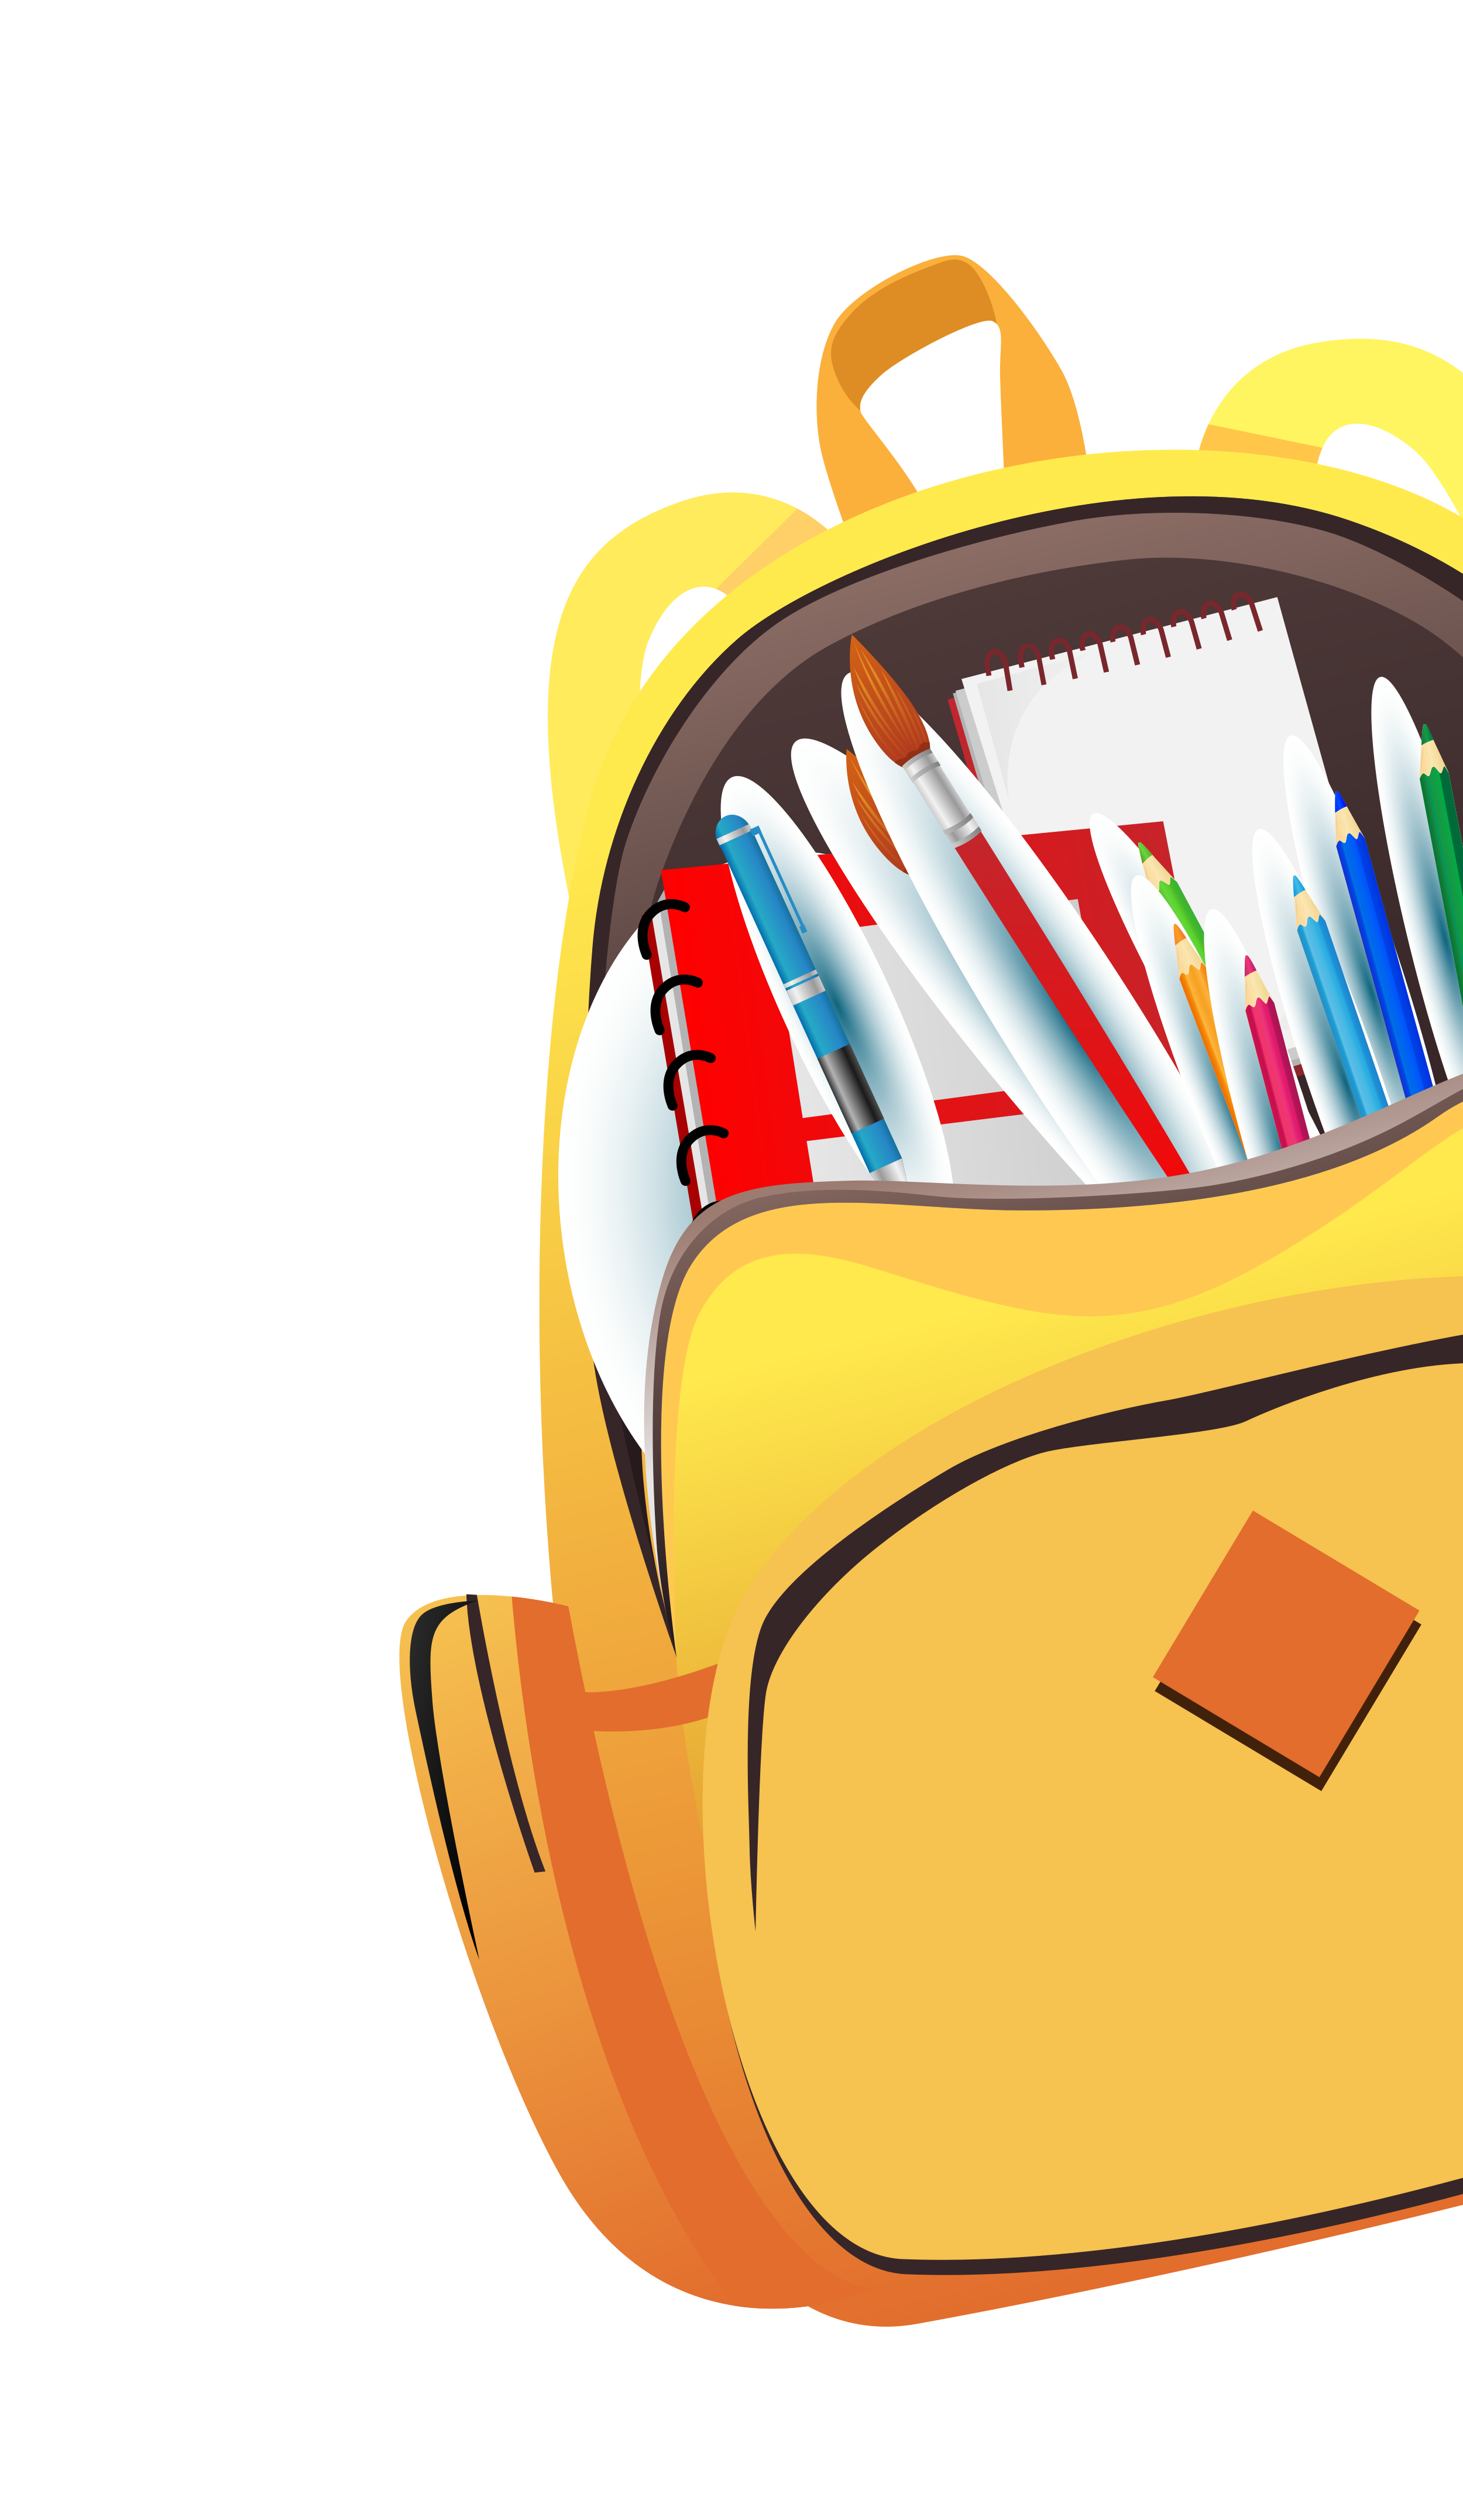 <svg width="415" height="709" viewBox="0 0 415 709" fill="none" xmlns="http://www.w3.org/2000/svg">
<path d="M458.341 192.511L438.71 201.052C438.71 201.052 415.258 139.817 401.393 127.852C390.957 118.853 379.684 116.724 375.118 126.981C373.588 130.34 372.813 135.056 373.03 141.273L339.127 132.518C339.127 132.518 339.676 127.018 342.814 120.31C347.125 111.075 356.279 99.539 375.553 96.846C408.83 92.146 434.834 106.81 458.341 192.511Z" fill="#FFF560"/>
<path d="M375.118 126.981C373.588 130.34 372.813 135.056 373.03 141.273L339.127 132.518C339.127 132.518 339.676 127.018 342.814 120.31L375.118 126.981Z" fill="#FFC649"/>
<path d="M240.983 156.986L215.169 180.67C211.335 172.823 207.161 168.534 203.095 167.017C195.468 164.15 188.155 171.024 183.804 182.145C177.177 199.197 185.262 264.282 185.262 264.282L163.897 265.993C144.36 179.295 160.463 154.119 192.052 142.61C206.495 137.347 217.948 139.902 226.139 144.226C235.882 149.377 240.983 156.986 240.983 156.986Z" fill="#FFEB5C"/>
<path d="M240.983 156.986L215.169 180.67C211.335 172.822 207.161 168.534 203.095 167.017L226.184 144.248C235.882 149.377 240.983 156.986 240.983 156.986Z" fill="#FFCF68"/>
<path d="M310.1 145.188L285.568 150.396C285.568 150.396 283.858 114.543 283.682 106.44C283.508 99.348 284.877 94.283 282.773 91.92C282.469 91.573 282.121 91.315 281.671 91.092C278.031 89.282 255.646 101.219 250.102 106.226C244.782 111.008 243.599 113.951 244.065 116.453C244.066 116.565 244.111 116.7 244.145 116.8C244.779 119.358 261.509 137.399 265.794 150.823L243.707 160.414C243.707 160.414 235.927 140.152 233.175 129.059C230.422 117.966 231.168 101.017 236.926 91.408C242.684 81.799 266.045 70.096 273.526 72.75C281.006 75.404 293.794 92.186 301.051 104.874C308.196 117.562 310.1 145.188 310.1 145.188Z" fill="#FBB03B"/>
<path d="M282.739 91.931C282.436 91.584 282.087 91.327 281.638 91.103C277.997 89.294 255.613 101.23 250.069 106.237C244.749 111.019 243.566 113.963 244.032 116.464C242.008 114.673 239.588 111.929 237.874 108.162C234.343 100.438 234.838 96.004 241.992 88.322C249.146 80.64 261.47 76.425 267.065 74.359C272.661 72.292 276.716 74 280.781 84.764C281.82 87.635 282.432 90.013 282.739 91.931Z" fill="#DD8D24"/>
<path d="M167.132 228.029C193.403 129.914 345.349 105.232 415.298 147.067C521.535 210.67 640.649 548.677 555.702 582.564C474.848 614.815 326.128 647.098 260.198 659.023C153.03 678.36 135.475 346.112 167.132 228.029Z" fill="url(#paint0_linear_29_17734)"/>
<path d="M534.852 374.371C534.807 374.236 534.728 374.113 534.683 373.978C532.631 369.763 515.599 337.671 493.917 318.709C474.181 301.415 442.244 293.274 411.369 307.576C395.786 314.794 369.379 329.468 335.421 335.595C288.147 344.099 226.531 328.742 208.479 340.983C189.184 354.091 181.036 378.654 181.95 410.02C182.293 422.185 184.018 435.346 187.001 449.244L187.013 449.278C188.051 456.828 189.986 463.479 191.817 469.154C191.907 469.423 191.986 469.658 192.077 469.928C192.032 469.793 191.964 469.591 191.885 469.356L191.873 469.322C189.366 462.19 171.526 410.976 168.357 384.823C164.959 356.65 165.482 300.915 168.201 268.216C170.909 235.484 186.004 201.511 209.323 181.211C232.665 160.866 319.427 125.92 382.831 147.602C446.257 169.24 466.862 217.877 479.063 237.815C491.252 257.719 523.219 337.395 534.852 374.371Z" fill="url(#paint1_linear_29_17734)"/>
<path d="M534.694 374.012C532.642 369.797 515.61 337.705 493.929 318.743C474.192 301.449 442.256 293.307 411.381 307.609C395.797 314.828 369.39 329.501 335.432 335.628C288.158 344.132 226.542 328.775 208.49 341.016C189.195 354.124 181.047 378.688 181.961 410.054C179.916 394.38 178.115 377.314 177.404 361.155C175.145 310.96 180.3 268.57 186.989 249.363C193.679 230.156 208.485 197.441 235.656 182.811C262.826 168.181 295.536 161.237 320.277 158.655C345.029 156.106 379.433 163.232 402.887 177.33C426.342 191.428 449.802 227.276 468.709 254.583C487.559 281.834 514.446 329.335 534.694 374.012Z" fill="url(#paint2_linear_29_17734)"/>
<path d="M534.852 374.371C534.852 374.371 534.841 374.337 534.83 374.304C521.027 335.998 472.878 232.667 452.872 205.654C432.822 178.62 399.546 159.135 380.923 152.287C362.299 145.439 329.725 143.314 304.843 147.704C279.96 152.093 242.13 162.741 222.317 175.536C202.538 188.32 185.172 215.643 177.627 238.656C170.105 261.736 165.429 351.138 174.055 393.092C178.584 415.045 183.456 435.123 186.968 449.256L186.979 449.289C190.173 462.143 192.077 470.152 192.077 470.152C192.066 470.118 191.954 470.119 191.942 470.085C191.016 467.439 171.529 412.323 168.211 384.834C164.813 356.661 165.369 300.915 168.088 268.217C170.796 235.484 185.891 201.511 209.211 181.211C232.552 160.866 319.315 125.92 382.752 147.591C446.178 169.229 466.783 217.866 478.984 237.804C491.252 257.719 523.219 337.396 534.852 374.371Z" fill="#362628"/>
<path d="M268.822 198.402L305.498 324.643L398.122 296.002L359.489 172.851L268.822 198.402Z" fill="url(#paint3_linear_29_17734)"/>
<path d="M270.288 196.636L359.489 172.851L397.796 291.132L397.374 292.996L306.611 321.049L270.288 196.636Z" fill="#B3B3B3"/>
<path d="M271.049 195.894L360.845 171.872L397.796 291.131L307.84 318.577L271.049 195.894Z" fill="#CCCCCC"/>
<path d="M272.736 192.557C272.736 192.557 304.69 295.712 312.028 314.438L400.053 286.593C400.053 286.593 389.719 267.975 378.991 229.46C368.262 190.945 362.309 169.321 362.309 169.321L272.736 192.557Z" fill="#F2F2F2"/>
<path d="M346.669 297.971L392.862 282.793L379.379 242.096C379.39 242.129 389.695 281.835 346.669 297.971Z" fill="url(#paint4_linear_29_17734)"/>
<path d="M314.881 183.604L277.094 193.938L286.295 227.238C286.262 227.249 279.61 194.852 314.881 183.604Z" fill="url(#paint5_linear_29_17734)"/>
<path d="M350.825 172.692C350.814 172.658 350.1 169.865 351.625 169.39C353.218 168.893 354.369 171.539 354.369 171.539L356.811 179.142L358.235 178.701L355.771 171.03C355.161 169.55 353.484 167.231 351.185 167.966C348.886 168.701 348.971 171.517 349.401 173.133L350.825 172.692Z" fill="#79272D"/>
<path d="M342.268 175.191C342.256 175.157 341.61 172.342 343.113 171.912C344.706 171.415 345.8 174.117 345.8 174.117L348.108 181.765L349.532 181.324L347.202 173.608C346.626 172.117 344.982 169.787 342.672 170.488C340.362 171.189 340.413 174.017 340.798 175.61L342.268 175.191Z" fill="#79272D"/>
<path d="M333.71 177.579C333.699 177.546 333.086 174.719 334.623 174.278C336.238 173.847 337.288 176.527 337.288 176.527L339.46 184.221L340.896 183.814L338.701 176.053C338.125 174.561 336.582 172.197 334.215 172.842C331.894 173.51 331.9 176.315 332.252 177.919L333.71 177.579Z" fill="#79272D"/>
<path d="M325.096 179.799C325.085 179.765 324.539 176.916 326.054 176.519C327.669 176.089 328.663 178.825 328.663 178.825L330.701 186.564L332.147 186.191L330.098 178.418C329.556 176.915 328.035 174.506 325.691 175.106C323.347 175.706 323.331 178.557 323.649 180.172L325.096 179.799Z" fill="#79272D"/>
<path d="M316.437 181.884C316.425 181.851 315.925 179.024 317.473 178.616C319.099 178.219 320.06 180.967 320.06 180.967L321.952 188.718L323.41 188.377L321.495 180.559C320.987 179.046 319.5 176.625 317.144 177.191C314.789 177.758 314.694 180.598 315.012 182.213L316.437 181.884Z" fill="#79272D"/>
<path d="M313.123 190.746L311.366 182.95C311.366 182.95 310.473 180.18 308.847 180.577C307.31 180.906 307.754 183.789 307.765 183.823L308.002 184.305L306.544 184.645L306.296 184.129C306.012 182.503 306.151 179.685 308.518 179.152C310.885 178.62 312.338 181.052 312.824 182.61L314.604 190.474L313.123 190.746Z" fill="#79272D"/>
<path d="M304.284 192.63L302.661 184.789C302.661 184.789 301.791 181.974 300.164 182.37C298.628 182.699 299.027 185.56 299.038 185.594L299.344 186.839L297.875 187.145L297.557 185.867C297.307 184.229 297.491 181.434 299.869 180.934C302.214 180.446 303.645 182.923 304.12 184.449L305.754 192.323L304.284 192.63Z" fill="#79272D"/>
<path d="M295.422 194.334L293.945 186.481L293.934 186.335C293.934 186.335 293.074 183.442 291.447 183.726C291.447 183.726 291.447 183.726 291.414 183.737C289.854 183.999 290.243 187.051 290.254 187.085L290.64 189.126L289.171 189.433L288.762 187.436C288.512 185.798 288.775 183.014 291.164 182.548C293.52 182.094 294.917 184.582 295.336 186.164L296.836 194.084L295.422 194.334Z" fill="#79272D"/>
<path d="M287.244 195.733L285.797 195.994L284.454 188.097C284.454 188.097 283.674 185.326 282.036 185.577C280.476 185.839 280.775 188.733 280.786 188.767L281.252 191.493L279.805 191.755L279.328 188.995C279.122 187.379 279.441 184.539 281.819 184.152C284.198 183.765 285.528 186.276 285.935 187.824L287.244 195.733Z" fill="#79272D"/>
<g style="mix-blend-mode:multiply">
<path d="M217.857 241.727C178.488 246.79 152.362 296.074 159.55 351.802C166.737 407.529 204.485 448.575 243.855 443.512C283.258 438.438 309.35 389.165 302.162 333.438C295.008 277.698 257.261 236.653 217.857 241.727Z" fill="url(#paint6_radial_29_17734)"/>
</g>
<path d="M337.252 287.657L340.449 306.538L359.41 304.137L354.867 285.708L337.252 287.657Z" fill="url(#paint7_linear_29_17734)"/>
<path d="M341.587 313.044L368.66 309.604L372.391 326.508L344.33 329.794L341.587 313.044Z" fill="url(#paint8_linear_29_17734)"/>
<path d="M346.432 336.164L358.56 334.598L362.143 350.28L348.433 352.04L346.432 336.164Z" fill="url(#paint9_linear_29_17734)"/>
<path d="M181.951 259.554L214.232 450.73L368.008 431.162L330.903 245.014L181.951 259.554Z" fill="url(#paint10_linear_29_17734)"/>
<path d="M366.057 427.137L216.451 444.743L184.744 258.953L186.835 255.256L190.176 249.266L327.777 237.939L364.455 418.353C363.906 418.949 363.593 419.579 363.393 420.207C362.346 423.667 366.057 427.137 366.057 427.137Z" fill="#E6E6E6"/>
<path d="M364.455 418.353C363.906 418.949 363.593 419.578 363.393 420.207L217.26 440.24L186.767 255.278L190.109 249.288L327.71 237.961L364.455 418.353Z" fill="#B3B3B3"/>
<path d="M187.466 246.769L219.216 436.813L366.317 418.102L329.943 232.906L187.466 246.769Z" fill="url(#paint11_linear_29_17734)"/>
<path d="M219.585 265.931L227.705 317.078L314.97 305.362L305.719 254.97L219.585 265.931Z" fill="url(#paint12_linear_29_17734)"/>
<path d="M228.809 323.596L232.611 346.841L320.696 335.337L316.547 312.732L228.809 323.596Z" fill="url(#paint13_linear_29_17734)"/>
<path d="M212.228 443.204C211.488 443.565 210.634 443.252 210.307 442.501C209.134 439.788 207.313 433.586 212.105 429.018C216.305 425.024 221.199 425.664 224.154 426.993C224.986 427.35 225.269 428.415 224.687 429.135L224.608 429.236C224.217 429.742 223.521 429.901 222.903 429.622C221.218 428.84 217.579 427.816 214.231 431C210.737 434.307 212.129 439.119 213.054 441.316C213.325 442.011 213.057 442.775 212.418 443.102L212.228 443.204Z" fill="black"/>
<path d="M208.318 421.867C207.578 422.228 206.691 421.927 206.352 421.142C205.179 418.429 203.324 412.238 208.229 407.67C212.474 403.698 217.391 404.293 220.446 405.588C221.323 405.967 221.583 407.078 221.001 407.798L220.979 407.843C220.554 408.36 219.858 408.518 219.24 408.239C217.521 407.469 213.804 406.434 210.422 409.629C206.895 412.948 208.275 417.726 209.2 419.923C209.505 420.607 209.215 421.416 208.542 421.754L208.318 421.867Z" fill="black"/>
<path d="M204.621 400.495C203.881 400.856 202.994 400.555 202.655 399.77C201.482 397.057 199.627 390.866 204.532 386.298C208.777 382.327 213.694 382.922 216.749 384.217C217.626 384.596 217.886 385.707 217.304 386.426L217.282 386.471C216.857 386.988 216.161 387.147 215.543 386.868C213.824 386.097 210.107 385.062 206.725 388.257C203.198 391.576 204.578 396.354 205.503 398.552C205.808 399.236 205.518 400.044 204.845 400.383L204.621 400.495Z" fill="black"/>
<path d="M202.45 378.874C201.722 379.268 200.789 378.945 200.451 378.16C199.333 375.391 197.658 369.289 202.025 364.79C205.899 360.831 210.446 361.55 213.21 362.868C214.019 363.27 214.279 364.268 213.731 364.976C213.317 365.527 212.588 365.697 212.004 365.407C210.397 364.636 207.073 363.656 204.027 366.738C200.791 370.034 202.16 374.89 203.041 377.066C203.357 377.783 203.089 378.547 202.45 378.874Z" fill="black"/>
<path d="M198.798 357.525C198.07 357.92 197.137 357.596 196.799 356.811C195.682 354.042 194.006 347.941 198.373 343.441C202.247 339.482 206.794 340.201 209.558 341.519C210.367 341.921 210.627 342.919 210.079 343.628C209.665 344.178 208.936 344.348 208.352 344.058C206.745 343.287 203.421 342.307 200.375 345.39C197.139 348.685 198.509 353.542 199.389 355.717C199.694 356.401 199.426 357.165 198.798 357.525Z" fill="black"/>
<path d="M195.135 336.143C194.407 336.537 193.474 336.214 193.136 335.429C192.018 332.659 190.343 326.558 194.71 322.059C198.584 318.099 203.131 318.818 205.895 320.136C206.704 320.538 206.964 321.537 206.416 322.245C206.002 322.796 205.273 322.966 204.689 322.675C203.082 321.905 199.758 320.925 196.712 324.007C193.476 327.303 194.845 332.159 195.726 334.334C196.042 335.052 195.774 335.816 195.135 336.143Z" fill="black"/>
<path d="M191.45 314.805C190.721 315.2 189.789 314.876 189.45 314.092C188.333 311.322 186.658 305.221 191.024 300.721C194.898 296.762 199.445 297.481 202.209 298.799C203.018 299.201 203.279 300.199 202.73 300.908C202.316 301.459 201.587 301.629 201.003 301.338C199.396 300.567 196.072 299.588 193.027 302.67C189.791 305.965 191.16 310.822 192.04 312.997C192.345 313.681 192.077 314.445 191.45 314.805Z" fill="black"/>
<path d="M187.787 293.423C187.058 293.817 186.126 293.494 185.787 292.709C184.67 289.939 182.995 283.838 187.362 279.339C191.236 275.379 195.783 276.098 198.546 277.416C199.355 277.818 199.616 278.817 199.068 279.525C198.654 280.076 197.924 280.246 197.34 279.955C195.734 279.185 192.409 278.205 189.364 281.287C186.128 284.583 187.497 289.439 188.377 291.614C188.693 292.332 188.426 293.096 187.787 293.423Z" fill="black"/>
<path d="M184.124 272.04C183.395 272.434 182.463 272.111 182.124 271.326C181.007 268.557 179.332 262.455 183.698 257.956C187.572 253.997 192.119 254.716 194.883 256.034C195.692 256.436 195.952 257.434 195.404 258.142C194.99 258.693 194.261 258.863 193.677 258.573C192.07 257.802 188.746 256.822 185.7 259.904C182.465 263.2 183.834 268.056 184.714 270.232C185.03 270.949 184.762 271.713 184.124 272.04Z" fill="black"/>
<path d="M362.21 423.038L311.678 430.09L363.021 424.675C363.055 424.663 362.189 423.981 362.21 423.038Z" fill="#B3B3B3"/>
<g style="mix-blend-mode:multiply">
<path d="M366.088 208.614C360.671 210.321 366.563 244.358 379.27 284.642C391.978 324.925 406.673 356.192 412.09 354.485C417.507 352.778 411.615 318.741 398.907 278.458C386.2 238.174 371.504 206.907 366.088 208.614Z" fill="url(#paint14_radial_29_17734)"/>
</g>
<path d="M387.164 237.813L379.044 240.054C379.044 240.054 378.808 234.892 378.697 230.549C378.633 227.35 378.627 224.544 378.975 224.465C379.524 224.318 379.716 224.665 380.324 225.584C380.808 226.358 381.417 227.501 382.071 228.667C382.195 228.924 382.364 229.205 382.488 229.462C384.629 233.273 387.164 237.813 387.164 237.813Z" fill="url(#paint15_linear_29_17734)"/>
<path d="M382.071 228.666C380.882 229.028 379.481 229.985 378.719 230.503C378.656 227.305 378.661 224.533 378.997 224.42C379.547 224.273 379.738 224.62 380.358 225.573C380.797 226.323 381.417 227.5 382.071 228.666Z" fill="url(#paint16_linear_29_17734)"/>
<path d="M406.003 338.035L379.044 240.053C379.044 240.053 379.276 238.403 379.927 238.222C380.162 238.143 380.421 238.355 380.758 238.579C381.005 238.758 381.297 238.959 381.443 238.948C381.511 238.925 381.589 238.824 381.6 238.746C381.745 238.397 381.8 238.004 381.833 237.656C381.955 237.016 382.043 236.388 382.514 236.229L382.548 236.218C382.963 236.116 383.424 236.598 383.942 237.135C384.189 237.426 384.651 237.908 384.785 237.863C384.942 237.773 385.053 237.211 385.153 236.841C385.264 236.279 385.364 235.909 385.633 235.818C385.734 235.784 385.858 235.818 386.027 235.986C386.544 236.635 387.142 237.857 387.142 237.857L414.09 335.805L406.003 338.035Z" fill="#F9E6B7"/>
<path d="M387.164 237.812L414.123 335.794L411.747 336.967L408.494 337.872L406.003 338.035L379.044 240.053C379.044 240.053 379.4 238.549 379.983 238.39C380.252 238.3 380.792 238.905 381.219 239.061C381.432 239.139 381.646 239.105 381.757 238.768C382.103 237.79 381.954 236.567 382.593 236.353C383.031 236.206 383.796 237.259 384.336 237.752C384.55 237.942 384.741 238.065 384.898 237.975C385.402 237.693 385.352 235.426 385.87 236.076C386.421 236.714 387.164 237.812 387.164 237.812Z" fill="url(#paint17_linear_29_17734)"/>
<path d="M384.415 237.763L411.702 336.944L408.449 337.85L381.264 239.083C381.478 239.161 381.657 239.138 381.802 238.79C382.148 237.813 382.033 236.579 382.638 236.375C383.098 236.183 383.696 237.293 384.415 237.763Z" fill="url(#paint18_linear_29_17734)"/>
<path d="M379.012 231.041C379.012 231.041 379.124 235.946 379.375 237.584C379.353 237.628 379.196 232.814 379.012 231.041Z" fill="#E2C688"/>
<path d="M379.135 230.626C379.135 230.626 379.321 233.746 379.528 235.586C379.528 235.586 379.397 232.41 379.135 230.626Z" fill="#E2C688"/>
<path d="M383.042 231.223C383.042 231.223 384.349 233.442 385.386 235.415C385.386 235.415 383.955 233.163 383.042 231.223Z" fill="#E2C688"/>
<path d="M384.082 234.43L384.927 236.056C384.916 236.022 384.488 235.417 384.082 234.43Z" fill="#E2C688"/>
<path d="M380.946 232.675C380.946 232.675 380.96 233.831 381.548 235.693C381.537 235.659 381.286 233.909 380.946 232.675Z" fill="#F3D895"/>
<path d="M380 231.196C380 231.196 380.082 232.666 380.557 234.304C380.591 234.292 380.374 232.531 380 231.196Z" fill="#F3D895"/>
<path d="M380.212 235.393C380.212 235.393 380.238 236.807 380.476 237.851C380.476 237.851 380.382 236.235 380.212 235.393Z" fill="#F3D895"/>
<path d="M381.827 230.171C381.827 230.171 382.291 231.999 383.057 233.165C383.057 233.165 382.233 230.933 381.827 230.171Z" fill="#F3D895"/>
<g style="mix-blend-mode:multiply">
<path d="M357.077 235.175C351.706 237.016 358.45 270.917 372.134 310.873C385.817 350.828 401.286 381.723 406.657 379.881C412.029 378.04 405.284 344.14 391.601 304.184C377.918 264.228 362.483 233.322 357.077 235.175Z" fill="url(#paint19_radial_29_17734)"/>
</g>
<path d="M375.958 261.18L367.996 263.892C367.996 263.892 367.435 258.764 367.099 254.422C366.822 251.258 366.692 248.419 366.995 248.317C367.534 248.136 367.759 248.472 368.401 249.38C368.941 250.097 369.628 251.251 370.338 252.361C370.495 252.607 370.664 252.887 370.822 253.134C373.176 256.798 375.958 261.18 375.958 261.18Z" fill="url(#paint20_linear_29_17734)"/>
<path d="M370.304 252.372C369.138 252.801 367.76 253.825 367.054 254.399C366.777 251.235 366.659 248.429 366.961 248.328C367.5 248.147 367.725 248.483 368.367 249.391C368.941 250.096 369.628 251.251 370.304 252.372Z" fill="url(#paint21_linear_29_17734)"/>
<path d="M400.832 360.086L368.008 263.925C368.008 263.925 368.161 262.264 368.789 262.015C369.025 261.936 369.306 262.104 369.632 262.294C369.868 262.439 370.205 262.663 370.339 262.618C370.407 262.595 370.451 262.505 370.496 262.415C370.608 262.079 370.629 261.697 370.684 261.304C370.761 260.642 370.816 260.024 371.276 259.832L371.309 259.821C371.713 259.686 372.208 260.156 372.748 260.648C373.018 260.895 373.513 261.365 373.647 261.32C373.804 261.229 373.87 260.646 373.937 260.286C374.014 259.736 374.103 259.332 374.338 259.253C374.439 259.219 374.585 259.208 374.72 259.387C375.26 259.992 375.959 261.18 375.959 261.18L408.783 357.341L400.832 360.086Z" fill="#F9E6B7"/>
<path d="M375.958 261.18L408.783 357.341L406.451 358.648L403.255 359.722L400.787 360.064L367.962 263.903C367.962 263.903 368.24 262.387 368.811 262.195C369.081 262.105 369.643 262.664 370.104 262.809C370.351 262.876 370.519 262.82 370.63 262.483C370.931 261.483 370.715 260.283 371.298 260.012C371.724 259.831 372.546 260.828 373.119 261.31C373.366 261.489 373.557 261.612 373.703 261.488C374.196 261.173 374 258.917 374.574 259.511C375.159 260.138 375.958 261.18 375.958 261.18Z" fill="url(#paint22_linear_29_17734)"/>
<path d="M373.22 261.275L406.485 358.636L403.289 359.71L370.193 262.741C370.406 262.819 370.575 262.763 370.686 262.426C370.987 261.427 370.771 260.226 371.387 259.944C371.791 259.809 372.478 260.851 373.22 261.275Z" fill="url(#paint23_linear_29_17734)"/>
<path d="M367.426 254.948C367.426 254.948 367.83 259.829 368.159 261.478C368.159 261.478 367.71 256.687 367.426 254.948Z" fill="#E2C688"/>
<path d="M367.492 254.476C367.492 254.476 367.858 257.573 368.177 259.413C368.211 259.402 367.9 256.249 367.492 254.476Z" fill="#E2C688"/>
<path d="M371.466 254.826C371.466 254.826 372.896 256.967 374.068 258.894C374.068 258.894 372.48 256.732 371.466 254.826Z" fill="#E2C688"/>
<path d="M372.674 257.977L373.609 259.535C373.643 259.524 373.159 258.975 372.674 257.977Z" fill="#E2C688"/>
<path d="M369.46 256.436C369.46 256.436 369.553 257.603 370.23 259.397C370.23 259.397 369.867 257.647 369.46 256.436Z" fill="#F3D895"/>
<path d="M368.425 255.024C368.425 255.024 368.585 256.505 369.195 258.097C369.195 258.097 368.865 256.336 368.425 255.024Z" fill="#F3D895"/>
<path d="M368.894 259.209C368.894 259.209 368.987 260.601 369.304 261.655C369.304 261.655 369.098 260.039 368.894 259.209Z" fill="#F3D895"/>
<path d="M370.207 253.864C370.207 253.864 370.805 255.647 371.594 256.768C371.594 256.768 370.646 254.615 370.207 253.864Z" fill="#F3D895"/>
<g style="mix-blend-mode:multiply">
<path d="M391.541 191.985C386.011 193.355 389.794 227.689 399.933 268.685C410.072 309.682 422.805 341.795 428.301 340.436C433.831 339.065 430.048 304.731 419.909 263.735C409.77 222.738 397.07 190.614 391.541 191.985Z" fill="url(#paint24_radial_29_17734)"/>
</g>
<path d="M410.986 219.335L402.718 220.914C402.718 220.914 402.897 215.762 403.156 211.407C403.362 208.231 403.58 205.424 403.894 205.356C404.455 205.243 404.613 205.602 405.132 206.588C405.549 207.384 406.068 208.595 406.621 209.794C406.745 210.052 406.858 210.389 406.982 210.646C408.865 214.581 410.986 219.335 410.986 219.335Z" fill="url(#paint25_linear_29_17734)"/>
<path d="M406.666 209.817C405.443 210.078 403.964 210.912 403.179 211.362C403.385 208.186 403.603 205.38 403.928 205.345C404.489 205.232 404.658 205.624 405.177 206.61C405.616 207.361 406.102 208.584 406.666 209.817Z" fill="url(#paint26_linear_29_17734)"/>
<path d="M421.646 320.732L402.707 220.88C402.707 220.88 403.096 219.252 403.758 219.105C404.005 219.059 404.263 219.272 404.533 219.518C404.747 219.708 405.051 219.943 405.196 219.932C405.264 219.909 405.342 219.808 405.353 219.73C405.498 219.381 405.598 219.011 405.699 218.64C405.854 217.989 405.999 217.416 406.515 217.28L406.548 217.269C406.975 217.201 407.414 217.727 407.875 218.321C408.123 218.612 408.528 219.15 408.674 219.138C408.831 219.048 409.02 218.498 409.12 218.127C409.276 217.588 409.41 217.206 409.657 217.161C409.758 217.127 409.881 217.16 410.028 217.373C410.478 218.045 410.986 219.335 410.986 219.335L429.947 319.142L421.646 320.732Z" fill="#F9E6B7"/>
<path d="M410.986 219.335L429.925 319.187L427.447 320.169L424.137 320.794L421.657 320.766L402.718 220.914C402.718 220.914 403.197 219.443 403.792 219.318C404.072 219.261 404.556 219.922 404.983 220.079C405.208 220.19 405.421 220.156 405.566 219.808C406.002 218.875 405.965 217.652 406.582 217.482C407.031 217.369 407.707 218.49 408.224 219.027C408.449 219.251 408.607 219.386 408.764 219.295C409.279 219.047 409.42 216.791 409.904 217.452C410.332 218.17 410.986 219.335 410.986 219.335Z" fill="url(#paint27_linear_29_17734)"/>
<path d="M408.269 219.05L427.469 320.124L424.16 320.749L405.062 220.089C405.287 220.201 405.455 220.145 405.611 219.83C406.047 218.898 406.01 217.674 406.661 217.493C407.076 217.391 407.606 218.524 408.269 219.05Z" fill="url(#paint28_linear_29_17734)"/>
<path d="M403.416 211.957C403.416 211.957 403.113 216.851 403.229 218.534C403.252 218.489 403.476 213.696 403.416 211.957Z" fill="#E2C688"/>
<path d="M403.572 211.53C403.572 211.53 403.5 214.661 403.561 216.513C403.583 216.468 403.722 213.314 403.572 211.53Z" fill="#E2C688"/>
<path d="M407.435 212.441C407.435 212.441 408.551 214.762 409.431 216.825C409.431 216.825 408.18 214.437 407.435 212.441Z" fill="#E2C688"/>
<path d="M408.195 215.706L408.905 217.376C408.939 217.365 408.545 216.749 408.195 215.706Z" fill="#E2C688"/>
<path d="M405.238 213.703C405.238 213.703 405.173 214.848 405.593 216.766C405.582 216.733 405.477 214.971 405.238 213.703Z" fill="#F3D895"/>
<path d="M404.415 212.145C404.415 212.145 404.351 213.627 404.726 215.298C404.737 215.332 404.654 213.525 404.415 212.145Z" fill="#F3D895"/>
<path d="M404.301 216.377C404.301 216.377 404.215 217.791 404.374 218.823C404.341 218.834 404.359 217.218 404.301 216.377Z" fill="#F3D895"/>
<path d="M406.333 211.277C406.333 211.277 406.662 213.15 407.294 214.361C407.294 214.361 406.671 212.061 406.333 211.277Z" fill="#F3D895"/>
<g style="mix-blend-mode:multiply">
<path d="M225.742 210.251C217.778 216.97 245.83 263.256 288.402 313.65C330.975 364.044 371.908 399.414 379.838 392.707C387.802 385.988 359.75 339.702 317.178 289.308C274.605 238.914 233.706 203.533 225.742 210.251Z" fill="url(#paint29_radial_29_17734)"/>
</g>
<path d="M248.728 240.231C238.418 227.146 240.157 212.372 240.157 212.372C240.157 212.372 253.525 222.97 260.054 231.26C262.789 234.721 264.423 237.692 265.147 240.181C266.199 243.647 265.497 246.129 263.694 247.558C261.857 248.999 259.231 249.095 256.084 247.194C253.892 245.909 251.407 243.636 248.728 240.231Z" fill="url(#paint30_linear_29_17734)"/>
<path d="M259.631 247.388C259.631 247.388 252.264 245.744 244.082 230.634C244.082 230.634 251.641 242.883 259.631 247.388Z" fill="url(#paint31_linear_29_17734)"/>
<path d="M260.695 246.656C260.695 246.656 249.477 238.893 242.837 226.036C242.803 226.047 251.024 238.036 260.695 246.656Z" fill="url(#paint32_linear_29_17734)"/>
<path d="M261.388 245.487C261.388 245.487 247.255 234.173 241.682 221.594C241.682 221.594 252.82 238.257 261.388 245.487Z" fill="url(#paint33_linear_29_17734)"/>
<path d="M264.246 243.629C264.246 243.629 262.603 236.842 254.128 226.211C254.083 226.189 262.745 239.827 264.246 243.629Z" fill="url(#paint34_linear_29_17734)"/>
<path d="M263.012 243.968C263.012 243.968 258.689 233.103 249.392 221.363C249.38 221.329 259.6 238.825 263.012 243.968Z" fill="url(#paint35_linear_29_17734)"/>
<path d="M261.135 242.839C261.135 242.839 251.129 225.422 243.106 216.361C243.106 216.361 255.732 235.669 261.135 242.839Z" fill="url(#paint36_linear_29_17734)"/>
<path d="M259.731 242.337C259.731 242.337 247.056 225.779 241.105 214.75C241.105 214.75 246.264 227.767 259.731 242.337Z" fill="url(#paint37_linear_29_17734)"/>
<path d="M265.02 243.369C265.02 243.369 264.638 238.331 259.246 231.306C259.246 231.306 264.136 239.847 265.02 243.369Z" fill="url(#paint38_linear_29_17734)"/>
<path d="M256.084 247.194C256.431 246.666 256.991 246.103 257.552 245.99C258.438 245.842 259.11 245.391 259.254 244.706C259.399 244.021 260.295 243.346 261.17 243.277C262.046 243.207 262.335 242.286 262.737 241.477C263.14 240.668 263.61 240.398 264.486 240.553C264.767 240.608 264.968 240.428 265.181 240.17C266.233 243.635 265.531 246.117 263.728 247.547C261.868 249.032 259.265 249.083 256.084 247.194Z" fill="#932F15"/>
<path d="M274.673 268.318L278.101 265.594L281.529 262.87C281.529 262.87 373.635 379.59 370.106 382.347C366.925 384.914 274.673 268.318 274.673 268.318Z" fill="black"/>
<path d="M260.029 249.912L267.076 244.363L279.727 260.405L272.681 265.954L260.029 249.912Z" fill="url(#paint39_linear_29_17734)"/>
<path d="M261.775 252.433L258.308 248.019C260.121 245.726 262.82 243.621 265.657 242.256L269.124 246.67C266.321 248.023 263.587 250.139 261.775 252.433Z" fill="url(#paint40_linear_29_17734)"/>
<path d="M259.163 249.117L258.308 248.019C260.121 245.726 262.82 243.621 265.657 242.256L266.512 243.354C263.698 244.674 260.976 246.823 259.163 249.117Z" fill="url(#paint41_linear_29_17734)"/>
<path d="M261.775 252.433L260.92 251.335C262.733 249.041 265.432 246.937 268.269 245.572L269.124 246.67C266.322 248.023 263.588 250.139 261.775 252.433Z" fill="url(#paint42_linear_29_17734)"/>
<path d="M278.973 259.161L282.619 263.777C280.818 266.104 278.118 268.209 275.304 269.528L271.657 264.913C274.483 263.627 277.171 261.488 278.973 259.161Z" fill="url(#paint43_linear_29_17734)"/>
<path d="M281.719 262.656L282.62 263.777C280.818 266.104 278.118 268.209 275.304 269.528L274.404 268.408C277.218 267.089 279.951 264.972 281.719 262.656Z" fill="url(#paint44_linear_29_17734)"/>
<path d="M278.973 259.161L279.873 260.281C278.072 262.609 275.372 264.714 272.558 266.033L271.657 264.913C274.483 263.627 277.171 261.488 278.973 259.161Z" fill="url(#paint45_linear_29_17734)"/>
<g style="mix-blend-mode:multiply">
<path d="M240.579 191.003C231.793 196.612 253.399 246.224 288.812 301.831C324.237 357.471 360.064 398.038 368.85 392.429C377.636 386.819 356.03 337.208 320.617 281.601C285.192 225.961 249.365 185.394 240.579 191.003Z" fill="url(#paint46_radial_29_17734)"/>
</g>
<path d="M247.218 208.54C238.365 194.442 241.653 179.935 241.653 179.935C241.653 179.935 253.835 191.904 259.456 200.836C261.799 204.579 263.108 207.696 263.585 210.231C264.256 213.787 263.296 216.169 261.357 217.419C259.385 218.68 256.77 218.473 253.813 216.247C251.767 214.725 249.539 212.216 247.218 208.54Z" fill="url(#paint47_linear_29_17734)"/>
<path d="M257.294 216.799C257.294 216.799 250.161 214.403 243.615 198.481C243.627 198.515 249.829 211.519 257.294 216.799Z" fill="url(#paint48_linear_29_17734)"/>
<path d="M258.448 216.224C258.448 216.224 248.114 207.304 242.864 193.792C242.864 193.792 249.751 206.604 258.448 216.224Z" fill="url(#paint49_linear_29_17734)"/>
<path d="M259.242 215.134C259.242 215.134 246.385 202.381 242.202 189.26C242.202 189.26 251.491 206.993 259.242 215.134Z" fill="url(#paint50_linear_29_17734)"/>
<path d="M262.28 213.589C262.28 213.589 261.378 206.667 254.045 195.203C254.067 195.158 261.216 209.641 262.28 213.589Z" fill="url(#paint51_linear_29_17734)"/>
<path d="M261.035 213.783C261.035 213.783 257.889 202.523 249.891 189.859C249.914 189.814 258.194 208.335 261.035 213.783Z" fill="url(#paint52_linear_29_17734)"/>
<path d="M259.281 212.463C259.281 212.463 251.203 194.098 244.177 184.216C244.177 184.216 254.673 204.763 259.281 212.463Z" fill="url(#paint53_linear_29_17734)"/>
<path d="M257.978 211.815C257.978 211.815 247.129 194.007 242.366 182.391C242.366 182.391 246.112 195.884 257.978 211.815Z" fill="url(#paint54_linear_29_17734)"/>
<path d="M263.11 213.386C263.11 213.386 263.29 208.346 258.648 200.77C258.626 200.815 262.586 209.818 263.11 213.386Z" fill="url(#paint55_linear_29_17734)"/>
<path d="M253.824 216.28C254.216 215.774 254.877 215.29 255.426 215.255C256.313 215.219 257.042 214.825 257.265 214.151C257.487 213.477 258.418 212.903 259.327 212.934C260.191 212.943 260.582 212.101 261.074 211.336C261.566 210.572 262.059 210.369 262.913 210.569C263.16 210.636 263.406 210.478 263.63 210.253C264.301 213.809 263.341 216.191 261.402 217.441C259.351 218.691 256.769 218.473 253.824 216.28Z" fill="#932F15"/>
<path d="M270.038 239.25L273.748 236.918L277.457 234.586C277.457 234.586 356.645 360.437 352.834 362.803C349.371 364.977 270.038 239.25 270.038 239.25Z" fill="url(#paint56_linear_29_17734)"/>
<path d="M257.445 219.369L265.021 214.616L275.925 231.919L268.315 236.684L257.445 219.369Z" fill="url(#paint57_linear_29_17734)"/>
<path d="M258.91 222.06L255.925 217.297C257.963 215.227 260.899 213.38 263.837 212.318L266.822 217.081C263.884 218.143 260.982 219.979 258.91 222.06Z" fill="url(#paint58_linear_29_17734)"/>
<path d="M256.657 218.473L255.925 217.297C257.963 215.227 260.899 213.38 263.837 212.318L264.569 213.495C261.631 214.556 258.695 216.404 256.657 218.473Z" fill="url(#paint59_linear_29_17734)"/>
<path d="M258.91 222.06L258.178 220.883C260.216 218.814 263.152 216.966 266.09 215.905L266.822 217.081C263.884 218.143 260.982 219.979 258.91 222.06Z" fill="url(#paint60_linear_29_17734)"/>
<path d="M275.293 230.596L278.425 235.572C276.398 237.675 273.496 239.511 270.546 240.539L267.415 235.563C270.364 234.535 273.267 232.699 275.293 230.596Z" fill="url(#paint61_linear_29_17734)"/>
<path d="M277.648 234.373L278.436 235.605C276.409 237.709 273.507 239.545 270.558 240.573L269.769 239.34C272.719 238.312 275.621 236.476 277.648 234.373Z" fill="url(#paint62_linear_29_17734)"/>
<path d="M275.293 230.596L276.082 231.829C274.055 233.932 271.153 235.768 268.203 236.796L267.415 235.563C270.364 234.535 273.267 232.699 275.293 230.596Z" fill="url(#paint63_linear_29_17734)"/>
<g style="mix-blend-mode:multiply">
<path d="M310.107 230.808C305.198 233.692 318.661 265.523 340.124 301.892C361.588 338.261 382.997 365.439 387.894 362.521C392.803 359.636 379.341 327.806 357.877 291.437C336.38 255.079 315.016 227.924 310.107 230.808Z" fill="url(#paint64_radial_29_17734)"/>
</g>
<path d="M333.923 250.214L326.502 254.204C326.502 254.204 325.133 249.235 324.046 244.995C323.264 241.888 322.64 239.14 322.932 239.005C323.436 238.723 323.695 239.048 324.505 239.787C325.169 240.425 325.99 241.422 326.89 242.43C327.082 242.665 327.307 242.889 327.498 243.124C330.446 246.327 333.923 250.214 333.923 250.214Z" fill="url(#paint65_linear_29_17734)"/>
<path d="M326.924 242.419C325.825 243.05 324.661 244.265 324.068 244.951C323.286 241.844 322.707 239.118 322.999 238.982C323.503 238.701 323.762 239.025 324.583 239.798C325.168 240.425 326.023 241.411 326.924 242.419Z" fill="url(#paint66_linear_29_17734)"/>
<path d="M374.507 343.731L326.49 254.17C326.49 254.17 326.374 252.487 326.946 252.183C327.17 252.07 327.473 252.193 327.822 252.338C328.08 252.438 328.44 252.617 328.597 252.527C328.664 252.504 328.697 252.381 328.708 252.302C328.775 251.943 328.718 251.55 328.706 251.18C328.67 250.518 328.613 249.901 329.05 249.642L329.084 249.63C329.465 249.427 330.038 249.797 330.634 250.233C330.926 250.434 331.511 250.837 331.634 250.758C331.779 250.634 331.767 250.039 331.755 249.669C331.754 249.108 331.73 248.704 331.988 248.58C332.089 248.546 332.223 248.501 332.392 248.669C333.044 249.161 333.9 250.259 333.9 250.259L381.905 339.786L374.507 343.731Z" fill="#F9E6B7"/>
<path d="M333.922 250.214L381.938 339.774L379.877 341.44L376.895 343.041L374.518 343.765L326.501 254.204C326.501 254.204 326.509 252.666 327.047 252.373C327.305 252.249 327.946 252.708 328.417 252.774C328.653 252.807 328.844 252.706 328.876 252.358C329.02 251.336 328.591 250.17 329.151 249.832C329.555 249.584 330.522 250.457 331.162 250.804C331.432 250.938 331.645 251.016 331.757 250.903C332.183 250.498 331.639 248.322 332.291 248.815C332.943 249.307 333.922 250.214 333.922 250.214Z" fill="url(#paint67_linear_29_17734)"/>
<path d="M331.218 250.748L379.832 341.418L376.85 343.018L328.44 252.729C328.675 252.762 328.832 252.672 328.865 252.324C329.009 251.303 328.58 250.136 329.14 249.798C329.577 249.539 330.41 250.458 331.218 250.748Z" fill="url(#paint68_linear_29_17734)"/>
<path d="M324.45 245.421C324.45 245.421 325.639 250.188 326.238 251.747C326.271 251.735 325.049 247.092 324.45 245.421Z" fill="#E2C688"/>
<path d="M324.483 244.961C324.483 244.961 325.343 247.967 325.964 249.705C325.964 249.705 325.16 246.643 324.483 244.961Z" fill="#E2C688"/>
<path d="M328.433 244.682C328.433 244.682 330.188 246.564 331.662 248.278C331.651 248.244 329.75 246.374 328.433 244.682Z" fill="#E2C688"/>
<path d="M330.156 247.585L331.338 248.985C331.36 248.94 330.753 248.47 330.156 247.585Z" fill="#E2C688"/>
<path d="M326.709 246.572C326.709 246.572 326.981 247.716 327.95 249.375C327.95 249.375 327.306 247.682 326.709 246.572Z" fill="#F3D895"/>
<path d="M325.471 245.34C325.471 245.34 325.879 246.776 326.712 248.255C326.712 248.255 326.102 246.551 325.471 245.34Z" fill="#F3D895"/>
<path d="M326.614 249.411C326.614 249.411 326.954 250.757 327.394 251.733C327.427 251.721 326.941 250.163 326.614 249.411Z" fill="#F3D895"/>
<path d="M327.017 243.922C327.017 243.922 327.885 245.615 328.875 246.555C328.875 246.555 327.613 244.583 327.017 243.922Z" fill="#F3D895"/>
<g style="mix-blend-mode:multiply">
<path d="M322.347 248.299C317.088 250.477 325.84 283.89 341.923 322.965C358.006 362.04 375.28 391.954 380.538 389.776C385.797 387.598 377.045 354.185 360.962 315.11C344.879 276.035 327.605 246.121 322.347 248.299Z" fill="url(#paint69_radial_29_17734)"/>
</g>
<path d="M342.463 274.638L334.591 277.619C334.591 277.619 333.884 272.503 333.369 268.183C333.014 265.008 332.749 262.214 333.052 262.112C333.579 261.898 333.804 262.234 334.513 263.119C335.087 263.825 335.797 264.934 336.54 266.032C336.698 266.279 336.867 266.559 337.058 266.794C339.524 270.346 342.463 274.638 342.463 274.638Z" fill="url(#paint70_linear_29_17734)"/>
<path d="M336.529 265.998C335.385 266.495 334.052 267.542 333.358 268.149C333.003 264.974 332.749 262.214 333.041 262.078C333.568 261.864 333.804 262.234 334.502 263.085C335.065 263.757 335.786 264.9 336.529 265.998Z" fill="url(#paint71_linear_29_17734)"/>
<path d="M370.489 372.673L334.558 277.63C334.558 277.63 334.633 275.957 335.261 275.709C335.496 275.63 335.777 275.798 336.103 275.988C336.339 276.133 336.665 276.323 336.833 276.267C336.901 276.244 336.934 276.12 336.979 276.031C337.079 275.66 337.1 275.278 337.133 274.93C337.177 274.279 337.231 273.662 337.68 273.436L337.713 273.425C338.117 273.29 338.646 273.748 339.174 274.207C339.444 274.454 339.973 274.913 340.107 274.867C340.264 274.777 340.33 274.194 340.385 273.801C340.463 273.25 340.506 272.824 340.742 272.745C340.843 272.711 340.989 272.699 341.157 272.867C341.731 273.461 342.418 274.615 342.418 274.615L378.349 369.658L370.489 372.673Z" fill="#F9E6B7"/>
<path d="M342.43 274.649L378.36 369.691L376.096 371.088L372.945 372.296L370.5 372.706L334.569 277.663C334.569 277.663 334.801 276.125 335.362 275.899C335.631 275.809 336.227 276.358 336.676 276.469C336.923 276.535 337.092 276.479 337.192 276.108C337.459 275.12 337.198 273.897 337.781 273.627C338.207 273.446 339.051 274.398 339.658 274.868C339.905 275.047 340.119 275.125 340.242 275.046C340.724 274.697 340.461 272.465 341.034 273.058C341.597 273.618 342.43 274.649 342.43 274.649Z" fill="url(#paint72_linear_29_17734)"/>
<path d="M339.714 274.812L376.085 371.055L372.934 372.263L336.699 276.424C336.912 276.502 337.114 276.434 337.18 276.075C337.448 275.087 337.187 273.864 337.803 273.582C338.229 273.401 338.95 274.432 339.714 274.812Z" fill="url(#paint73_linear_29_17734)"/>
<path d="M333.718 268.665C333.718 268.665 334.268 273.534 334.664 275.161C334.664 275.161 334.036 270.392 333.718 268.665Z" fill="#E2C688"/>
<path d="M333.784 268.193C333.784 268.193 334.263 271.289 334.648 273.107C334.648 273.107 334.226 269.954 333.784 268.193Z" fill="#E2C688"/>
<path d="M337.758 268.431C337.758 268.431 339.255 270.548 340.483 272.42C340.472 272.386 338.828 270.28 337.758 268.431Z" fill="#E2C688"/>
<path d="M339.067 271.547L340.069 273.083C340.058 273.049 339.54 272.512 339.067 271.547Z" fill="#E2C688"/>
<path d="M335.798 270.063C335.798 270.063 335.924 271.218 336.68 273.023C336.646 273.035 336.238 271.262 335.798 270.063Z" fill="#F3D895"/>
<path d="M334.706 268.707C334.706 268.707 334.9 270.177 335.543 271.758C335.577 271.746 335.18 270.008 334.706 268.707Z" fill="#F3D895"/>
<path d="M335.321 272.881C335.321 272.881 335.493 274.283 335.798 275.304C335.798 275.304 335.559 273.699 335.321 272.881Z" fill="#F3D895"/>
<path d="M336.431 267.491C336.431 267.491 337.064 269.263 337.919 270.361C337.919 270.361 336.904 268.231 336.431 267.491Z" fill="#F3D895"/>
<g style="mix-blend-mode:multiply">
<path d="M343.681 257.868C338.23 259.474 343.483 293.613 355.417 334.157C367.339 374.666 381.452 406.204 386.902 404.598C392.353 402.992 387.1 368.852 375.167 328.309C363.244 287.799 349.132 256.261 343.681 257.868Z" fill="url(#paint74_radial_29_17734)"/>
</g>
<path d="M361.442 284.437L353.321 286.566C353.321 286.566 353.163 281.415 353.086 277.06C353.056 273.851 353.095 271.067 353.431 270.954C353.981 270.807 354.172 271.155 354.758 272.118C355.242 272.892 355.829 274.08 356.437 275.223C356.561 275.481 356.73 275.761 356.854 276.019C358.962 279.841 361.442 284.437 361.442 284.437Z" fill="url(#paint75_linear_29_17734)"/>
<path d="M356.437 275.223C355.248 275.585 353.803 276.52 353.074 277.027C353.045 273.817 353.083 271.034 353.397 270.966C353.947 270.818 354.15 271.2 354.724 272.13C355.231 272.858 355.817 274.046 356.437 275.223Z" fill="url(#paint76_linear_29_17734)"/>
<path d="M379.035 384.853L353.276 286.543C353.276 286.543 353.542 284.881 354.192 284.7C354.428 284.621 354.686 284.834 354.99 285.069C355.237 285.248 355.541 285.483 355.675 285.438C355.743 285.415 355.821 285.314 355.832 285.235C355.977 284.887 356.032 284.494 356.099 284.135C356.221 283.495 356.309 282.866 356.814 282.697L356.847 282.685C357.262 282.583 357.735 283.098 358.219 283.647C358.466 283.939 358.928 284.42 359.073 284.408C359.23 284.318 359.375 283.746 359.441 283.386C359.552 282.825 359.653 282.454 359.922 282.364C360.023 282.33 360.146 282.363 360.315 282.531C360.833 283.181 361.397 284.414 361.397 284.414L387.178 382.679L379.035 384.853Z" fill="#F9E6B7"/>
<path d="M361.441 284.437L387.2 382.747L384.778 383.897L381.514 384.769L379.057 384.92L353.298 286.61C353.298 286.61 353.687 285.094 354.271 284.936C354.551 284.879 355.091 285.484 355.518 285.64C355.731 285.718 355.945 285.684 356.056 285.347C356.435 284.359 356.298 283.169 356.903 282.966C357.341 282.819 358.073 283.883 358.658 284.398C358.871 284.589 359.062 284.712 359.219 284.621C359.724 284.34 359.707 282.062 360.225 282.711C360.686 283.305 361.441 284.437 361.441 284.437Z" fill="url(#paint77_linear_29_17734)"/>
<path d="M358.702 284.308L384.79 383.818L381.526 384.69L355.541 285.595C355.754 285.673 355.933 285.65 356.079 285.302C356.458 284.314 356.32 283.124 356.96 282.91C357.386 282.729 357.983 283.839 358.702 284.308Z" fill="url(#paint78_linear_29_17734)"/>
<path d="M353.367 277.565C353.367 277.565 353.401 282.458 353.629 284.141C353.629 284.141 353.539 279.304 353.367 277.565Z" fill="#E2C688"/>
<path d="M353.478 277.115C353.478 277.115 353.631 280.246 353.804 282.098C353.838 282.086 353.752 278.933 353.478 277.115Z" fill="#E2C688"/>
<path d="M357.408 277.78C357.408 277.78 358.693 280.044 359.696 282.028C359.718 281.983 358.288 279.73 357.408 277.78Z" fill="#E2C688"/>
<path d="M358.414 280.998L359.26 282.623C359.248 282.59 358.787 281.996 358.414 280.998Z" fill="#E2C688"/>
<path d="M355.301 279.198C355.301 279.198 355.315 280.354 355.869 282.227C355.825 282.205 355.607 280.443 355.301 279.198Z" fill="#F3D895"/>
<path d="M354.389 277.708C354.389 277.708 354.437 279.189 354.912 280.827C354.912 280.827 354.695 279.065 354.389 277.708Z" fill="#F3D895"/>
<path d="M354.533 281.928C354.533 281.928 354.548 283.308 354.763 284.396C354.763 284.396 354.67 282.78 354.533 281.928Z" fill="#F3D895"/>
<path d="M356.216 276.683C356.216 276.683 356.68 278.511 357.379 279.699C357.379 279.699 356.588 277.456 356.216 276.683Z" fill="#F3D895"/>
<g style="mix-blend-mode:multiply">
<path d="M267.442 349.78C275.256 346.182 268.214 314.291 251.678 278.551C235.154 242.843 215.432 216.784 207.629 220.416C199.815 224.014 206.858 255.905 223.393 291.646C239.883 327.364 259.628 353.378 267.442 349.78Z" fill="url(#paint79_radial_29_17734)"/>
</g>
<path d="M203.598 239.066C202.21 236.051 203.19 232.614 205.791 231.441C208.392 230.268 211.594 231.776 212.982 234.791C214.369 237.807 213.389 241.244 210.788 242.417C208.187 243.59 204.985 242.082 203.598 239.066Z" fill="url(#paint80_linear_29_17734)"/>
<path d="M246.686 332.679L204.048 239.402L213.23 235.195L255.867 328.472C255.867 328.472 259.984 346.969 258.784 347.522C257.619 348.063 246.686 332.679 246.686 332.679Z" fill="url(#paint81_linear_29_17734)"/>
<path d="M223.065 280.973L232.281 276.754L234.176 280.947L224.96 285.166L223.065 280.973Z" fill="url(#paint82_linear_29_17734)"/>
<path d="M231.853 300.223L241.079 296.038L250.78 317.227L241.565 321.445L231.853 300.223Z" fill="url(#paint83_linear_29_17734)"/>
<path d="M222.231 279.157L231.413 274.949L231.943 276.082L222.761 280.289L222.231 279.157Z" fill="url(#paint84_linear_29_17734)"/>
<path d="M203.281 237.9L212.474 233.726L213.297 235.509L204.116 239.716L203.281 237.9Z" fill="url(#paint85_linear_29_17734)"/>
<path d="M228.075 264.49L228.85 264.136L215.187 234.248L214.413 234.602L228.075 264.49Z" fill="#268DC6"/>
<path d="M213.53 237.14L216.015 236.004L215.159 234.132L212.674 235.268L213.53 237.14Z" fill="#268DC6"/>
<path d="M227.635 264.778L228.99 264.158L228.09 262.189L226.735 262.809L227.635 264.778Z" fill="#268DC6"/>
<path d="M246.685 332.679L255.867 328.472C255.867 328.472 258.679 341.08 258.982 345.77C259.052 346.758 259.008 347.409 258.784 347.522C258.594 347.623 258.076 347.198 257.356 346.504C254.128 343.133 246.685 332.679 246.685 332.679Z" fill="url(#paint86_linear_29_17734)"/>
<path d="M257.39 346.492C258.221 346.401 258.714 346.085 259.016 345.759C259.086 346.747 259.042 347.398 258.818 347.51C258.594 347.623 258.088 347.231 257.39 346.492Z" fill="#333333"/>
<path d="M191.669 468.043C191.669 468.043 184.875 437.117 184.322 411.395C183.813 385.696 187.024 371.289 191.698 359.236C196.407 347.172 207.48 340.794 223.492 339.534C239.505 338.274 274.782 339.865 298.901 340.224C323.02 340.584 364.388 335.674 386.259 325.22C408.131 314.766 416.56 304.971 435.231 303.492C453.903 302.012 478.114 308.219 491.553 320.252C505.003 332.32 524.555 352.072 534.819 374.382C545.072 396.658 561.047 457.035 561.047 457.035C561.047 457.035 578.102 513.828 569.702 535.856C561.302 557.883 492.466 589.579 425.182 608.173C357.898 626.767 285.491 638.023 256.897 633.813C224.912 629.094 221.088 591.405 209.291 556.843C193.744 511.336 191.669 468.043 191.669 468.043Z" fill="url(#paint87_linear_29_17734)"/>
<path d="M191.92 470.242C191.92 470.242 187.679 392.746 198.373 372.531C209.033 352.328 227.216 353.184 247.724 359.623C298.219 375.421 319.31 381.59 362.795 355.677C402.503 332.006 412.454 315.485 433.785 313.786C455.116 312.087 495.074 319.032 534.897 374.393C534.897 374.393 521.338 344.279 497.687 322.797C476.554 303.576 444.98 287.151 394.642 314.954C316.966 357.893 226.532 324.286 203.595 344.945C175.305 370.396 181.414 425.7 191.92 470.242Z" fill="#FFC951"/>
<path d="M534.852 374.37C496.898 307.075 439.317 294.257 408.023 316.561C376.729 338.866 327.078 343.414 288.987 343.255C250.862 343.107 212.624 332.702 196.118 358.575C179.613 384.448 191.954 470.23 191.954 470.23C181.645 428.617 179.517 391.631 187.746 363.184C195.15 337.523 211.508 335.622 241.416 334.824C262.424 334.281 300.426 339.525 337.165 332.762C376.227 325.557 406.045 305.433 427.054 300.66C460.963 292.939 490.562 309.278 507.195 328.7C523.219 347.428 533.847 371.713 534.875 374.325C534.841 374.337 534.852 374.37 534.852 374.37Z" fill="url(#paint88_linear_29_17734)"/>
<path d="M534.852 374.371C496.898 307.075 439.317 294.257 408.023 316.562C376.729 338.867 327.078 343.414 288.987 343.255C250.862 343.107 212.624 332.702 196.118 358.575C179.613 384.449 191.954 470.231 191.954 470.231C191.954 470.231 187.236 453.733 186.176 436.755C185.115 419.777 184.188 392.384 187.163 373.489C190.15 354.627 202.534 342.455 216.287 339.483C230.039 336.511 246.056 337.047 264.702 339.17C283.36 341.326 324.878 338.649 339.812 336.741C354.745 334.832 377.369 329.18 396.996 318.843C416.624 308.506 422.601 301.557 443.401 303.181C464.201 304.805 480.192 308.943 493.642 321.011C507.048 333.056 518.591 340.447 534.863 374.292C534.841 374.337 534.852 374.371 534.852 374.371Z" fill="url(#paint89_linear_29_17734)"/>
<path d="M249.322 648.712C238.412 653.125 223.572 656.313 208.269 653.891C190.474 651.07 172.011 640.686 158.307 615.825C132.859 569.601 105.882 473.572 115.143 459.791C120.31 452.103 134.057 451.678 145.17 452.775C154.005 453.664 161.225 455.544 161.225 455.544C199.699 660.476 249.322 648.712 249.322 648.712Z" fill="url(#paint90_linear_29_17734)"/>
<path d="M215.044 467.192C215.044 467.192 179.561 483.604 158.497 479.185L160.329 490.213C160.329 490.213 193.976 495.422 215.455 479.784L215.044 467.192Z" fill="#E26D2D"/>
<path d="M249.322 648.712C238.412 653.125 223.571 656.313 208.269 653.89C160.866 591.679 148.333 490.723 145.17 452.775C154.005 453.663 161.225 455.543 161.225 455.543C199.699 660.476 249.322 648.712 249.322 648.712Z" fill="#E26D2D"/>
<path d="M135.27 452.282C135.27 452.282 143.658 502.664 154.732 530.73L151.658 531.051C151.658 531.051 133.031 478.717 132.296 452.12L135.27 452.282Z" fill="#362628"/>
<path d="M135.487 453.93C135.487 453.93 123.76 454.126 119.706 457.884C115.64 461.608 115.319 473.022 117.872 485.081C120.425 497.14 128.922 536.704 135.98 555.822C135.98 555.822 124.047 500.79 122.669 482.534C121.292 464.277 121.302 458.845 135.487 453.93Z" fill="url(#paint91_linear_29_17734)"/>
<path d="M502.72 383.591C429.939 339.9 256.252 383.228 212.56 456.008C183.939 503.66 208.345 642.97 257.124 644.968C342.595 648.418 476.699 609.962 556.268 570.319C599.875 548.558 550.337 412.223 502.72 383.591Z" fill="#362628"/>
<path d="M501.666 379.34C428.885 335.648 255.198 378.977 211.506 451.757C182.919 499.397 207.291 638.719 256.093 640.671C341.564 644.122 475.668 605.666 555.237 566.023C598.822 544.307 549.272 407.939 501.666 379.34Z" fill="#F6C250"/>
<path d="M403.189 460.7L355.941 432.325L327.565 479.573L374.813 507.948L403.189 460.7Z" fill="#42210B"/>
<path d="M402.648 456.756L355.399 428.38L327.024 475.628L374.272 504.004L402.648 456.756Z" fill="#E26D2D"/>
<path d="M553.242 469.802C553.242 469.802 542.033 432.085 527.958 412.028C513.884 391.971 476.354 372.306 442.499 374.729C408.634 377.119 346.51 394.467 330.827 397.152C315.188 399.859 284.444 407.528 268.686 416.902C252.894 426.287 222.166 446.043 216.196 460.815C210.226 475.587 212.48 513.728 212.627 523.975C212.774 534.221 214.32 547.741 214.32 547.741C214.32 547.741 215.346 491.276 217.329 479.902C219.312 468.529 232.113 452.024 248.793 438.821C265.429 425.596 285.077 414.653 296.44 411.81C307.802 408.967 345.36 406.871 353.466 403.026C361.571 399.18 391.16 386.957 417.051 386.572C442.93 386.153 472.111 377.063 490.853 391.733C509.585 406.369 525.687 405.378 553.242 469.802Z" fill="#362628"/>
<defs>
<linearGradient id="paint0_linear_29_17734" x1="301.018" y1="203.667" x2="406.191" y2="625.093" gradientUnits="userSpaceOnUse">
<stop stop-color="#FFEA4D"/>
<stop offset="1" stop-color="#E26D2D"/>
</linearGradient>
<linearGradient id="paint1_linear_29_17734" x1="283.953" y1="110.948" x2="347.945" y2="367.365" gradientUnits="userSpaceOnUse">
<stop offset="0.005" stop-color="#9C7B71"/>
<stop offset="0.995" stop-color="#271A1D"/>
</linearGradient>
<linearGradient id="paint2_linear_29_17734" x1="300.994" y1="162.343" x2="361.485" y2="404.729" gradientUnits="userSpaceOnUse">
<stop stop-color="#4D3938"/>
<stop offset="1" stop-color="#2C1C1F"/>
</linearGradient>
<linearGradient id="paint3_linear_29_17734" x1="278.997" y1="257.883" x2="388.427" y2="239.183" gradientUnits="userSpaceOnUse">
<stop stop-color="#C1272D"/>
<stop offset="0.131" stop-color="#B6272D"/>
<stop offset="0.708" stop-color="#8A272D"/>
<stop offset="1" stop-color="#79272D"/>
</linearGradient>
<linearGradient id="paint4_linear_29_17734" x1="342.509" y1="273.556" x2="389.901" y2="265.458" gradientUnits="userSpaceOnUse">
<stop offset="0.005" stop-color="#F2F2F2"/>
<stop offset="1" stop-color="#E6E6E6"/>
</linearGradient>
<linearGradient id="paint5_linear_29_17734" x1="317.229" y1="203.448" x2="278.756" y2="208.018" gradientUnits="userSpaceOnUse">
<stop offset="0.005" stop-color="#F2F2F2"/>
<stop offset="1" stop-color="#E6E6E6"/>
</linearGradient>
<radialGradient id="paint6_radial_29_17734" cx="0" cy="0" r="1" gradientUnits="userSpaceOnUse" gradientTransform="translate(230.863 342.614) rotate(-97.338) scale(101.068 71.454)">
<stop offset="0.005" stop-color="#0F6680"/>
<stop offset="0.158" stop-color="#4A8B9F"/>
<stop offset="0.32" stop-color="#80AEBC"/>
<stop offset="0.478" stop-color="#AECBD4"/>
<stop offset="0.629" stop-color="#D1E2E7"/>
<stop offset="0.77" stop-color="#EAF2F4"/>
<stop offset="0.897" stop-color="#FAFCFC"/>
<stop offset="1" stop-color="white"/>
</radialGradient>
<linearGradient id="paint7_linear_29_17734" x1="338.447" y1="297.148" x2="358.217" y2="294.632" gradientUnits="userSpaceOnUse">
<stop stop-color="#F15A24"/>
<stop offset="0.064" stop-color="#F36B29"/>
<stop offset="0.183" stop-color="#F6842F"/>
<stop offset="0.316" stop-color="#F89835"/>
<stop offset="0.469" stop-color="#FAA638"/>
<stop offset="0.659" stop-color="#FBAE3A"/>
<stop offset="1" stop-color="#FBB03B"/>
</linearGradient>
<linearGradient id="paint8_linear_29_17734" x1="342.667" y1="321.605" x2="371.31" y2="317.96" gradientUnits="userSpaceOnUse">
<stop offset="0.005" stop-color="#662D91"/>
<stop offset="0.015" stop-color="#672D91"/>
<stop offset="0.174" stop-color="#7B2A90"/>
<stop offset="0.359" stop-color="#89288F"/>
<stop offset="0.588" stop-color="#91278F"/>
<stop offset="1" stop-color="#93278F"/>
</linearGradient>
<linearGradient id="paint9_linear_29_17734" x1="347.426" y1="344.095" x2="361.125" y2="342.352" gradientUnits="userSpaceOnUse">
<stop offset="0.005" stop-color="#006837"/>
<stop offset="0.058" stop-color="#117338"/>
<stop offset="0.191" stop-color="#368D3A"/>
<stop offset="0.331" stop-color="#55A13C"/>
<stop offset="0.476" stop-color="#6EB23D"/>
<stop offset="0.63" stop-color="#7FBD3E"/>
<stop offset="0.796" stop-color="#89C43F"/>
<stop offset="1" stop-color="#8CC63F"/>
</linearGradient>
<linearGradient id="paint10_linear_29_17734" x1="194.189" y1="355.646" x2="355.769" y2="335.083" gradientUnits="userSpaceOnUse">
<stop stop-color="#A80000"/>
<stop offset="1" stop-color="#8F272D"/>
</linearGradient>
<linearGradient id="paint11_linear_29_17734" x1="199.605" y1="342.261" x2="354.179" y2="322.59" gradientUnits="userSpaceOnUse">
<stop stop-color="#FF0000"/>
<stop offset="1" stop-color="#C1272D"/>
</linearGradient>
<linearGradient id="paint12_linear_29_17734" x1="222.857" y1="291.607" x2="311.783" y2="280.29" gradientUnits="userSpaceOnUse">
<stop stop-color="#E6E6E6"/>
<stop offset="1" stop-color="#CCCCCC"/>
</linearGradient>
<linearGradient id="paint13_linear_29_17734" x1="230.311" y1="335.268" x2="319.236" y2="323.951" gradientUnits="userSpaceOnUse">
<stop stop-color="#E6E6E6"/>
<stop offset="1" stop-color="#CCCCCC"/>
</linearGradient>
<radialGradient id="paint14_radial_29_17734" cx="0" cy="0" r="1" gradientUnits="userSpaceOnUse" gradientTransform="translate(389.08 281.543) rotate(-107.499) scale(75.999 10.232)">
<stop offset="0.005" stop-color="#0F6680"/>
<stop offset="0.158" stop-color="#4A8B9F"/>
<stop offset="0.32" stop-color="#80AEBC"/>
<stop offset="0.478" stop-color="#AECBD4"/>
<stop offset="0.629" stop-color="#D1E2E7"/>
<stop offset="0.77" stop-color="#EAF2F4"/>
<stop offset="0.897" stop-color="#FAFCFC"/>
<stop offset="1" stop-color="white"/>
</radialGradient>
<linearGradient id="paint15_linear_29_17734" x1="377.054" y1="232.786" x2="385.159" y2="230.555" gradientUnits="userSpaceOnUse">
<stop stop-color="#FBD291"/>
<stop offset="0.505" stop-color="#FBE6B1"/>
<stop offset="1" stop-color="#F0D38B"/>
</linearGradient>
<linearGradient id="paint16_linear_29_17734" x1="377.933" y1="227.706" x2="381.52" y2="226.719" gradientUnits="userSpaceOnUse">
<stop offset="0.005" stop-color="#0028FF"/>
<stop offset="0.511" stop-color="#004CFF"/>
<stop offset="1" stop-color="#0000FF"/>
</linearGradient>
<linearGradient id="paint17_linear_29_17734" x1="392.229" y1="288.012" x2="400.351" y2="285.776" gradientUnits="userSpaceOnUse">
<stop stop-color="#1133D0"/>
<stop offset="0.071" stop-color="#0C38D6"/>
<stop offset="0.161" stop-color="#0045E6"/>
<stop offset="0.188" stop-color="#004FE6"/>
<stop offset="0.232" stop-color="#006AE4"/>
<stop offset="0.242" stop-color="#0071E4"/>
<stop offset="0.526" stop-color="#0057E1"/>
<stop offset="0.72" stop-color="#0042DF"/>
<stop offset="0.806" stop-color="#003DE6"/>
<stop offset="1" stop-color="#0032DD"/>
</linearGradient>
<linearGradient id="paint18_linear_29_17734" x1="394.572" y1="287.355" x2="397.822" y2="286.461" gradientUnits="userSpaceOnUse">
<stop offset="0.005" stop-color="#0069E9"/>
<stop offset="0.511" stop-color="#0061F5"/>
<stop offset="1" stop-color="#0051FF"/>
</linearGradient>
<radialGradient id="paint19_radial_29_17734" cx="0" cy="0" r="1" gradientUnits="userSpaceOnUse" gradientTransform="translate(381.886 307.521) rotate(-108.916) scale(75.992 10.232)">
<stop offset="0.005" stop-color="#0F6680"/>
<stop offset="0.158" stop-color="#4A8B9F"/>
<stop offset="0.32" stop-color="#80AEBC"/>
<stop offset="0.478" stop-color="#AECBD4"/>
<stop offset="0.629" stop-color="#D1E2E7"/>
<stop offset="0.77" stop-color="#EAF2F4"/>
<stop offset="0.897" stop-color="#FAFCFC"/>
<stop offset="1" stop-color="white"/>
</radialGradient>
<linearGradient id="paint20_linear_29_17734" x1="365.575" y1="256.783" x2="373.531" y2="254.065" gradientUnits="userSpaceOnUse">
<stop stop-color="#FBD291"/>
<stop offset="0.505" stop-color="#FBE6B1"/>
<stop offset="1" stop-color="#F0D38B"/>
</linearGradient>
<linearGradient id="paint21_linear_29_17734" x1="366.146" y1="251.658" x2="369.667" y2="250.456" gradientUnits="userSpaceOnUse">
<stop stop-color="#0095EA"/>
<stop offset="0.516" stop-color="#45BAE2"/>
<stop offset="1" stop-color="#00A1E2"/>
</linearGradient>
<linearGradient id="paint22_linear_29_17734" x1="384.058" y1="310.991" x2="392.035" y2="308.266" gradientUnits="userSpaceOnUse">
<stop offset="0.005" stop-color="#2490C7"/>
<stop offset="0.093" stop-color="#2195CD"/>
<stop offset="0.161" stop-color="#1D9CD6"/>
<stop offset="0.183" stop-color="#27A2D8"/>
<stop offset="0.22" stop-color="#42B3DD"/>
<stop offset="0.247" stop-color="#5BC3E2"/>
<stop offset="0.513" stop-color="#41B6E2"/>
<stop offset="0.72" stop-color="#29ABE2"/>
<stop offset="0.806" stop-color="#1F92D3"/>
<stop offset="1" stop-color="#1A84D3"/>
</linearGradient>
<linearGradient id="paint23_linear_29_17734" x1="386.356" y1="310.193" x2="389.552" y2="309.102" gradientUnits="userSpaceOnUse">
<stop stop-color="#5CBAEA"/>
<stop offset="0.516" stop-color="#45BAE2"/>
<stop offset="1" stop-color="#29ABE2"/>
</linearGradient>
<radialGradient id="paint24_radial_29_17734" cx="0" cy="0" r="1" gradientUnits="userSpaceOnUse" gradientTransform="translate(409.928 266.224) rotate(-103.915) scale(76 10.231)">
<stop offset="0.005" stop-color="#0F6680"/>
<stop offset="0.158" stop-color="#4A8B9F"/>
<stop offset="0.32" stop-color="#80AEBC"/>
<stop offset="0.478" stop-color="#AECBD4"/>
<stop offset="0.629" stop-color="#D1E2E7"/>
<stop offset="0.77" stop-color="#EAF2F4"/>
<stop offset="0.897" stop-color="#FAFCFC"/>
<stop offset="1" stop-color="white"/>
</radialGradient>
<linearGradient id="paint25_linear_29_17734" x1="401.34" y1="213.51" x2="409.599" y2="211.941" gradientUnits="userSpaceOnUse">
<stop stop-color="#FBD291"/>
<stop offset="0.505" stop-color="#FBE6B1"/>
<stop offset="1" stop-color="#F0D38B"/>
</linearGradient>
<linearGradient id="paint26_linear_29_17734" x1="402.628" y1="208.518" x2="406.283" y2="207.824" gradientUnits="userSpaceOnUse">
<stop stop-color="#126E46"/>
<stop offset="0.516" stop-color="#149C45"/>
<stop offset="1" stop-color="#007045"/>
</linearGradient>
<linearGradient id="paint27_linear_29_17734" x1="411.992" y1="269.784" x2="420.273" y2="268.212" gradientUnits="userSpaceOnUse">
<stop offset="0.005" stop-color="#007837"/>
<stop offset="0.066" stop-color="#067A37"/>
<stop offset="0.147" stop-color="#177F37"/>
<stop offset="0.167" stop-color="#1C8037"/>
<stop offset="0.196" stop-color="#158641"/>
<stop offset="0.246" stop-color="#01975C"/>
<stop offset="0.247" stop-color="#00975D"/>
<stop offset="0.561" stop-color="#007D45"/>
<stop offset="0.715" stop-color="#006E37"/>
<stop offset="0.812" stop-color="#00693C"/>
<stop offset="1" stop-color="#006C37"/>
</linearGradient>
<linearGradient id="paint28_linear_29_17734" x1="414.38" y1="269.318" x2="417.697" y2="268.689" gradientUnits="userSpaceOnUse">
<stop stop-color="#129646"/>
<stop offset="0.516" stop-color="#149C45"/>
<stop offset="1" stop-color="#00AC45"/>
</linearGradient>
<radialGradient id="paint29_radial_29_17734" cx="0" cy="0" r="1" gradientUnits="userSpaceOnUse" gradientTransform="translate(302.804 301.485) rotate(-130.182) scale(118.641 18.725)">
<stop offset="0.005" stop-color="#0F6680"/>
<stop offset="0.158" stop-color="#4A8B9F"/>
<stop offset="0.32" stop-color="#80AEBC"/>
<stop offset="0.478" stop-color="#AECBD4"/>
<stop offset="0.629" stop-color="#D1E2E7"/>
<stop offset="0.77" stop-color="#EAF2F4"/>
<stop offset="0.897" stop-color="#FAFCFC"/>
<stop offset="1" stop-color="white"/>
</radialGradient>
<linearGradient id="paint30_linear_29_17734" x1="238.665" y1="212.327" x2="262.454" y2="247.702" gradientUnits="userSpaceOnUse">
<stop stop-color="#D56416"/>
<stop offset="1" stop-color="#AD371F"/>
</linearGradient>
<linearGradient id="paint31_linear_29_17734" x1="258.381" y1="247.671" x2="243.291" y2="230.177" gradientUnits="userSpaceOnUse">
<stop stop-color="#B43F1D"/>
<stop offset="0.207" stop-color="#B7441D"/>
<stop offset="0.449" stop-color="#BF521F"/>
<stop offset="0.709" stop-color="#CC6A21"/>
<stop offset="0.98" stop-color="#DE8A24"/>
<stop offset="1" stop-color="#E08D24"/>
</linearGradient>
<linearGradient id="paint32_linear_29_17734" x1="262.92" y1="252.481" x2="244.251" y2="226.275" gradientUnits="userSpaceOnUse">
<stop stop-color="#B43F1D"/>
<stop offset="0.207" stop-color="#B7441D"/>
<stop offset="0.449" stop-color="#BF521F"/>
<stop offset="0.709" stop-color="#CC6A21"/>
<stop offset="0.98" stop-color="#DE8A24"/>
<stop offset="1" stop-color="#E08D24"/>
</linearGradient>
<linearGradient id="paint33_linear_29_17734" x1="263.965" y1="251.736" x2="245.296" y2="225.531" gradientUnits="userSpaceOnUse">
<stop offset="0.005" stop-color="#B43F1D"/>
<stop offset="0.211" stop-color="#B7441D"/>
<stop offset="0.452" stop-color="#BF521F"/>
<stop offset="0.711" stop-color="#CC6A21"/>
<stop offset="0.98" stop-color="#DE8A24"/>
<stop offset="1" stop-color="#E08D24"/>
</linearGradient>
<linearGradient id="paint34_linear_29_17734" x1="268.79" y1="248.299" x2="250.121" y2="222.094" gradientUnits="userSpaceOnUse">
<stop stop-color="#B43F1D"/>
<stop offset="0.207" stop-color="#B7441D"/>
<stop offset="0.449" stop-color="#BF521F"/>
<stop offset="0.709" stop-color="#CC6A21"/>
<stop offset="0.98" stop-color="#DE8A24"/>
<stop offset="1" stop-color="#E08D24"/>
</linearGradient>
<linearGradient id="paint35_linear_29_17734" x1="267.889" y1="248.941" x2="249.22" y2="222.736" gradientUnits="userSpaceOnUse">
<stop stop-color="#B43F1D"/>
<stop offset="0.207" stop-color="#B7441D"/>
<stop offset="0.449" stop-color="#BF521F"/>
<stop offset="0.709" stop-color="#CC6A21"/>
<stop offset="0.98" stop-color="#DE8A24"/>
<stop offset="1" stop-color="#E08D24"/>
</linearGradient>
<linearGradient id="paint36_linear_29_17734" x1="266.733" y1="249.764" x2="248.064" y2="223.559" gradientUnits="userSpaceOnUse">
<stop stop-color="#B43F1D"/>
<stop offset="0.207" stop-color="#B7441D"/>
<stop offset="0.449" stop-color="#BF521F"/>
<stop offset="0.709" stop-color="#CC6A21"/>
<stop offset="0.98" stop-color="#DE8A24"/>
<stop offset="1" stop-color="#E08D24"/>
</linearGradient>
<linearGradient id="paint37_linear_29_17734" x1="265.565" y1="250.596" x2="246.896" y2="224.391" gradientUnits="userSpaceOnUse">
<stop stop-color="#B43F1D"/>
<stop offset="0.207" stop-color="#B7441D"/>
<stop offset="0.449" stop-color="#BF521F"/>
<stop offset="0.709" stop-color="#CC6A21"/>
<stop offset="0.98" stop-color="#DE8A24"/>
<stop offset="1" stop-color="#E08D24"/>
</linearGradient>
<linearGradient id="paint38_linear_29_17734" x1="269.567" y1="247.746" x2="250.898" y2="221.541" gradientUnits="userSpaceOnUse">
<stop stop-color="#B43F1D"/>
<stop offset="0.207" stop-color="#B7441D"/>
<stop offset="0.449" stop-color="#BF521F"/>
<stop offset="0.709" stop-color="#CC6A21"/>
<stop offset="0.98" stop-color="#DE8A24"/>
<stop offset="1" stop-color="#E08D24"/>
</linearGradient>
<linearGradient id="paint39_linear_29_17734" x1="273.401" y1="252.39" x2="266.364" y2="257.937" gradientUnits="userSpaceOnUse">
<stop stop-color="#CCCCCC"/>
<stop offset="0.22" stop-color="#999999"/>
<stop offset="0.774" stop-color="#F2F2F2"/>
<stop offset="1" stop-color="#CCCCCC"/>
</linearGradient>
<linearGradient id="paint40_linear_29_17734" x1="267.221" y1="244.249" x2="259.894" y2="250.024" gradientUnits="userSpaceOnUse">
<stop stop-color="#CCCCCC"/>
<stop offset="0.22" stop-color="#999999"/>
<stop offset="0.774" stop-color="#F2F2F2"/>
<stop offset="1" stop-color="#CCCCCC"/>
</linearGradient>
<linearGradient id="paint41_linear_29_17734" x1="265.907" y1="242.583" x2="258.581" y2="248.357" gradientUnits="userSpaceOnUse">
<stop stop-color="#808080"/>
<stop offset="1" stop-color="#CCCCCC"/>
</linearGradient>
<linearGradient id="paint42_linear_29_17734" x1="268.534" y1="245.916" x2="261.208" y2="251.69" gradientUnits="userSpaceOnUse">
<stop stop-color="#808080"/>
<stop offset="1" stop-color="#CCCCCC"/>
</linearGradient>
<linearGradient id="paint43_linear_29_17734" x1="273.641" y1="267.461" x2="280.96" y2="261.692" gradientUnits="userSpaceOnUse">
<stop stop-color="#CCCCCC"/>
<stop offset="0.22" stop-color="#999999"/>
<stop offset="0.774" stop-color="#F2F2F2"/>
<stop offset="1" stop-color="#CCCCCC"/>
</linearGradient>
<linearGradient id="paint44_linear_29_17734" x1="282.255" y1="263.5" x2="275.132" y2="269.114" gradientUnits="userSpaceOnUse">
<stop stop-color="#808080"/>
<stop offset="1" stop-color="#CCCCCC"/>
</linearGradient>
<linearGradient id="paint45_linear_29_17734" x1="279.124" y1="260.313" x2="270.698" y2="266.954" gradientUnits="userSpaceOnUse">
<stop stop-color="#808080"/>
<stop offset="1" stop-color="#CCCCCC"/>
</linearGradient>
<radialGradient id="paint46_radial_29_17734" cx="0" cy="0" r="1" gradientUnits="userSpaceOnUse" gradientTransform="translate(304.723 291.706) rotate(-122.486) scale(118.645 18.724)">
<stop offset="0.005" stop-color="#0F6680"/>
<stop offset="0.158" stop-color="#4A8B9F"/>
<stop offset="0.32" stop-color="#80AEBC"/>
<stop offset="0.478" stop-color="#AECBD4"/>
<stop offset="0.629" stop-color="#D1E2E7"/>
<stop offset="0.77" stop-color="#EAF2F4"/>
<stop offset="0.897" stop-color="#FAFCFC"/>
<stop offset="1" stop-color="white"/>
</radialGradient>
<linearGradient id="paint47_linear_29_17734" x1="240.192" y1="179.734" x2="260.082" y2="217.439" gradientUnits="userSpaceOnUse">
<stop stop-color="#D56416"/>
<stop offset="1" stop-color="#AD371F"/>
</linearGradient>
<linearGradient id="paint48_linear_29_17734" x1="256.036" y1="216.975" x2="242.894" y2="197.975" gradientUnits="userSpaceOnUse">
<stop stop-color="#B43F1D"/>
<stop offset="0.207" stop-color="#B7441D"/>
<stop offset="0.449" stop-color="#BF521F"/>
<stop offset="0.709" stop-color="#CC6A21"/>
<stop offset="0.98" stop-color="#DE8A24"/>
<stop offset="1" stop-color="#E08D24"/>
</linearGradient>
<linearGradient id="paint49_linear_29_17734" x1="260.038" y1="222.241" x2="244.263" y2="194.198" gradientUnits="userSpaceOnUse">
<stop stop-color="#B43F1D"/>
<stop offset="0.207" stop-color="#B7441D"/>
<stop offset="0.449" stop-color="#BF521F"/>
<stop offset="0.709" stop-color="#CC6A21"/>
<stop offset="0.98" stop-color="#DE8A24"/>
<stop offset="1" stop-color="#E08D24"/>
</linearGradient>
<linearGradient id="paint50_linear_29_17734" x1="261.156" y1="221.612" x2="245.381" y2="193.569" gradientUnits="userSpaceOnUse">
<stop offset="0.005" stop-color="#B43F1D"/>
<stop offset="0.211" stop-color="#B7441D"/>
<stop offset="0.452" stop-color="#BF521F"/>
<stop offset="0.711" stop-color="#CC6A21"/>
<stop offset="0.98" stop-color="#DE8A24"/>
<stop offset="1" stop-color="#E08D24"/>
</linearGradient>
<linearGradient id="paint51_linear_29_17734" x1="266.319" y1="218.707" x2="250.544" y2="190.664" gradientUnits="userSpaceOnUse">
<stop stop-color="#B43F1D"/>
<stop offset="0.207" stop-color="#B7441D"/>
<stop offset="0.449" stop-color="#BF521F"/>
<stop offset="0.709" stop-color="#CC6A21"/>
<stop offset="0.98" stop-color="#DE8A24"/>
<stop offset="1" stop-color="#E08D24"/>
</linearGradient>
<linearGradient id="paint52_linear_29_17734" x1="265.354" y1="219.25" x2="249.579" y2="191.207" gradientUnits="userSpaceOnUse">
<stop stop-color="#B43F1D"/>
<stop offset="0.207" stop-color="#B7441D"/>
<stop offset="0.449" stop-color="#BF521F"/>
<stop offset="0.709" stop-color="#CC6A21"/>
<stop offset="0.98" stop-color="#DE8A24"/>
<stop offset="1" stop-color="#E08D24"/>
</linearGradient>
<linearGradient id="paint53_linear_29_17734" x1="264.118" y1="219.945" x2="248.343" y2="191.902" gradientUnits="userSpaceOnUse">
<stop stop-color="#B43F1D"/>
<stop offset="0.207" stop-color="#B7441D"/>
<stop offset="0.449" stop-color="#BF521F"/>
<stop offset="0.709" stop-color="#CC6A21"/>
<stop offset="0.98" stop-color="#DE8A24"/>
<stop offset="1" stop-color="#E08D24"/>
</linearGradient>
<linearGradient id="paint54_linear_29_17734" x1="262.867" y1="220.649" x2="247.092" y2="192.607" gradientUnits="userSpaceOnUse">
<stop stop-color="#B43F1D"/>
<stop offset="0.207" stop-color="#B7441D"/>
<stop offset="0.449" stop-color="#BF521F"/>
<stop offset="0.709" stop-color="#CC6A21"/>
<stop offset="0.98" stop-color="#DE8A24"/>
<stop offset="1" stop-color="#E08D24"/>
</linearGradient>
<linearGradient id="paint55_linear_29_17734" x1="267.151" y1="218.239" x2="251.376" y2="190.196" gradientUnits="userSpaceOnUse">
<stop stop-color="#B43F1D"/>
<stop offset="0.207" stop-color="#B7441D"/>
<stop offset="0.449" stop-color="#BF521F"/>
<stop offset="0.709" stop-color="#CC6A21"/>
<stop offset="0.98" stop-color="#DE8A24"/>
<stop offset="1" stop-color="#E08D24"/>
</linearGradient>
<linearGradient id="paint56_linear_29_17734" x1="303.758" y1="355.944" x2="319.982" y2="240.551" gradientUnits="userSpaceOnUse">
<stop stop-color="#FF0000"/>
<stop offset="1" stop-color="#C1272D"/>
</linearGradient>
<linearGradient id="paint57_linear_29_17734" x1="270.47" y1="223.265" x2="262.883" y2="228.031" gradientUnits="userSpaceOnUse">
<stop stop-color="#CCCCCC"/>
<stop offset="0.22" stop-color="#999999"/>
<stop offset="0.774" stop-color="#F2F2F2"/>
<stop offset="1" stop-color="#CCCCCC"/>
</linearGradient>
<linearGradient id="paint58_linear_29_17734" x1="265.19" y1="214.513" x2="257.291" y2="219.476" gradientUnits="userSpaceOnUse">
<stop stop-color="#CCCCCC"/>
<stop offset="0.22" stop-color="#999999"/>
<stop offset="0.774" stop-color="#F2F2F2"/>
<stop offset="1" stop-color="#CCCCCC"/>
</linearGradient>
<linearGradient id="paint59_linear_29_17734" x1="264.062" y1="212.717" x2="256.162" y2="217.679" gradientUnits="userSpaceOnUse">
<stop stop-color="#808080"/>
<stop offset="1" stop-color="#CCCCCC"/>
</linearGradient>
<linearGradient id="paint60_linear_29_17734" x1="266.319" y1="216.311" x2="258.42" y2="221.273" gradientUnits="userSpaceOnUse">
<stop stop-color="#808080"/>
<stop offset="1" stop-color="#CCCCCC"/>
</linearGradient>
<linearGradient id="paint61_linear_29_17734" x1="269.107" y1="238.275" x2="276.998" y2="233.318" gradientUnits="userSpaceOnUse">
<stop stop-color="#CCCCCC"/>
<stop offset="0.22" stop-color="#999999"/>
<stop offset="0.774" stop-color="#F2F2F2"/>
<stop offset="1" stop-color="#CCCCCC"/>
</linearGradient>
<linearGradient id="paint62_linear_29_17734" x1="278.093" y1="235.253" x2="270.413" y2="240.077" gradientUnits="userSpaceOnUse">
<stop stop-color="#808080"/>
<stop offset="1" stop-color="#CCCCCC"/>
</linearGradient>
<linearGradient id="paint63_linear_29_17734" x1="275.318" y1="231.751" x2="266.234" y2="237.457" gradientUnits="userSpaceOnUse">
<stop stop-color="#808080"/>
<stop offset="1" stop-color="#CCCCCC"/>
</linearGradient>
<radialGradient id="paint64_radial_29_17734" cx="0" cy="0" r="1" gradientUnits="userSpaceOnUse" gradientTransform="translate(349.004 296.68) rotate(-120.559) scale(75.987 10.233)">
<stop offset="0.005" stop-color="#0F6680"/>
<stop offset="0.158" stop-color="#4A8B9F"/>
<stop offset="0.32" stop-color="#80AEBC"/>
<stop offset="0.478" stop-color="#AECBD4"/>
<stop offset="0.629" stop-color="#D1E2E7"/>
<stop offset="0.77" stop-color="#EAF2F4"/>
<stop offset="0.897" stop-color="#FAFCFC"/>
<stop offset="1" stop-color="white"/>
</radialGradient>
<linearGradient id="paint65_linear_29_17734" x1="322.947" y1="247.542" x2="330.356" y2="243.569" gradientUnits="userSpaceOnUse">
<stop stop-color="#FBD291"/>
<stop offset="0.505" stop-color="#FBE6B1"/>
<stop offset="1" stop-color="#F0D38B"/>
</linearGradient>
<linearGradient id="paint66_linear_29_17734" x1="322.678" y1="242.395" x2="325.956" y2="240.636" gradientUnits="userSpaceOnUse">
<stop stop-color="#51971D"/>
<stop offset="0.516" stop-color="#68D642"/>
<stop offset="1" stop-color="#50AF25"/>
</linearGradient>
<linearGradient id="paint67_linear_29_17734" x1="349.995" y1="298.027" x2="357.419" y2="294.044" gradientUnits="userSpaceOnUse">
<stop stop-color="#4BAE23"/>
<stop offset="0.107" stop-color="#4DB129"/>
<stop offset="0.167" stop-color="#50B52F"/>
<stop offset="0.219" stop-color="#56BF2C"/>
<stop offset="0.247" stop-color="#5AC729"/>
<stop offset="0.715" stop-color="#5CBE29"/>
<stop offset="0.806" stop-color="#3CBB2C"/>
<stop offset="1" stop-color="#3FAC36"/>
</linearGradient>
<linearGradient id="paint68_linear_29_17734" x1="352.133" y1="296.866" x2="355.105" y2="295.272" gradientUnits="userSpaceOnUse">
<stop stop-color="#51C31D"/>
<stop offset="0.516" stop-color="#68D642"/>
<stop offset="1" stop-color="#50D225"/>
</linearGradient>
<radialGradient id="paint69_radial_29_17734" cx="0" cy="0" r="1" gradientUnits="userSpaceOnUse" gradientTransform="translate(351.436 319.018) rotate(-112.36) scale(75.997 10.232)">
<stop offset="0.005" stop-color="#0F6680"/>
<stop offset="0.158" stop-color="#4A8B9F"/>
<stop offset="0.32" stop-color="#80AEBC"/>
<stop offset="0.478" stop-color="#AECBD4"/>
<stop offset="0.629" stop-color="#D1E2E7"/>
<stop offset="0.77" stop-color="#EAF2F4"/>
<stop offset="0.897" stop-color="#FAFCFC"/>
<stop offset="1" stop-color="white"/>
</radialGradient>
<linearGradient id="paint70_linear_29_17734" x1="331.916" y1="270.56" x2="339.78" y2="267.587" gradientUnits="userSpaceOnUse">
<stop stop-color="#FBD291"/>
<stop offset="0.505" stop-color="#FBE6B1"/>
<stop offset="1" stop-color="#F0D38B"/>
</linearGradient>
<linearGradient id="paint71_linear_29_17734" x1="332.322" y1="265.42" x2="335.802" y2="264.105" gradientUnits="userSpaceOnUse">
<stop stop-color="#FB7E3B"/>
<stop offset="0.516" stop-color="#F7A01E"/>
<stop offset="1" stop-color="#FB683B"/>
</linearGradient>
<linearGradient id="paint72_linear_29_17734" x1="352.146" y1="324.141" x2="360.026" y2="321.162" gradientUnits="userSpaceOnUse">
<stop stop-color="#EB7000"/>
<stop offset="0.066" stop-color="#EE7602"/>
<stop offset="0.154" stop-color="#F68708"/>
<stop offset="0.167" stop-color="#F78A09"/>
<stop offset="0.193" stop-color="#F89413"/>
<stop offset="0.238" stop-color="#FAAD2E"/>
<stop offset="0.253" stop-color="#FBB739"/>
<stop offset="0.715" stop-color="#FBB43B"/>
<stop offset="0.806" stop-color="#F7961E"/>
<stop offset="1" stop-color="#ED7D08"/>
</linearGradient>
<linearGradient id="paint73_linear_29_17734" x1="354.418" y1="323.27" x2="357.571" y2="322.077" gradientUnits="userSpaceOnUse">
<stop stop-color="#FBB03B"/>
<stop offset="0.516" stop-color="#F7A01E"/>
<stop offset="1" stop-color="#FBB03B"/>
</linearGradient>
<radialGradient id="paint74_radial_29_17734" cx="0" cy="0" r="1" gradientUnits="userSpaceOnUse" gradientTransform="translate(365.294 331.221) rotate(-106.418) scale(75.994 10.232)">
<stop offset="0.005" stop-color="#0F6680"/>
<stop offset="0.158" stop-color="#4A8B9F"/>
<stop offset="0.32" stop-color="#80AEBC"/>
<stop offset="0.478" stop-color="#AECBD4"/>
<stop offset="0.629" stop-color="#D1E2E7"/>
<stop offset="0.77" stop-color="#EAF2F4"/>
<stop offset="0.897" stop-color="#FAFCFC"/>
<stop offset="1" stop-color="white"/>
</radialGradient>
<linearGradient id="paint75_linear_29_17734" x1="351.397" y1="279.269" x2="359.529" y2="277.137" gradientUnits="userSpaceOnUse">
<stop stop-color="#FBD291"/>
<stop offset="0.505" stop-color="#FBE6B1"/>
<stop offset="1" stop-color="#F0D38B"/>
</linearGradient>
<linearGradient id="paint76_linear_29_17734" x1="352.338" y1="274.201" x2="355.937" y2="273.257" gradientUnits="userSpaceOnUse">
<stop stop-color="#B62D62"/>
<stop offset="0.521" stop-color="#ED357D"/>
<stop offset="1" stop-color="#B31769"/>
</linearGradient>
<linearGradient id="paint77_linear_29_17734" x1="365.899" y1="334.676" x2="374.045" y2="332.54" gradientUnits="userSpaceOnUse">
<stop stop-color="#CA1449"/>
<stop offset="0.151" stop-color="#C80E4F"/>
<stop offset="0.167" stop-color="#C80D50"/>
<stop offset="0.196" stop-color="#D11759"/>
<stop offset="0.247" stop-color="#EA3270"/>
<stop offset="0.253" stop-color="#ED3673"/>
<stop offset="0.715" stop-color="#E61C6D"/>
<stop offset="0.806" stop-color="#B4145A"/>
<stop offset="1" stop-color="#AA1450"/>
</linearGradient>
<linearGradient id="paint78_linear_29_17734" x1="368.249" y1="334.047" x2="371.508" y2="333.193" gradientUnits="userSpaceOnUse">
<stop stop-color="#F23562"/>
<stop offset="0.521" stop-color="#ED357D"/>
<stop offset="1" stop-color="#DF1769"/>
</linearGradient>
<radialGradient id="paint79_radial_29_17734" cx="0" cy="0" r="1" gradientUnits="userSpaceOnUse" gradientTransform="translate(237.518 285.084) rotate(65.189) scale(70.814 15.481)">
<stop offset="0.005" stop-color="#0F6680"/>
<stop offset="0.158" stop-color="#4A8B9F"/>
<stop offset="0.32" stop-color="#80AEBC"/>
<stop offset="0.478" stop-color="#AECBD4"/>
<stop offset="0.629" stop-color="#D1E2E7"/>
<stop offset="0.77" stop-color="#EAF2F4"/>
<stop offset="0.897" stop-color="#FAFCFC"/>
<stop offset="1" stop-color="white"/>
</radialGradient>
<linearGradient id="paint80_linear_29_17734" x1="212.963" y1="234.779" x2="203.593" y2="239.063" gradientUnits="userSpaceOnUse">
<stop stop-color="#15709C"/>
<stop offset="0.22" stop-color="#2686C6"/>
<stop offset="0.774" stop-color="#26A9C6"/>
<stop offset="1" stop-color="#006DAD"/>
</linearGradient>
<linearGradient id="paint81_linear_29_17734" x1="238.44" y1="290.275" x2="229.234" y2="294.484" gradientUnits="userSpaceOnUse">
<stop stop-color="#15709C"/>
<stop offset="0.22" stop-color="#2686C6"/>
<stop offset="0.774" stop-color="#26A9C6"/>
<stop offset="1" stop-color="#006DAD"/>
</linearGradient>
<linearGradient id="paint82_linear_29_17734" x1="233.234" y1="278.855" x2="224.019" y2="283.069" gradientUnits="userSpaceOnUse">
<stop stop-color="#CCCCCC"/>
<stop offset="0.22" stop-color="#999999"/>
<stop offset="0.774" stop-color="#F2F2F2"/>
<stop offset="1" stop-color="#CCCCCC"/>
</linearGradient>
<linearGradient id="paint83_linear_29_17734" x1="245.929" y1="306.623" x2="236.713" y2="310.837" gradientUnits="userSpaceOnUse">
<stop stop-color="#4D4D4D"/>
<stop offset="0.22" stop-color="#1A1A1A"/>
<stop offset="0.774" stop-color="#B3B3B3"/>
<stop offset="0.962" stop-color="#494949"/>
<stop offset="1" stop-color="#333333"/>
</linearGradient>
<linearGradient id="paint84_linear_29_17734" x1="231.69" y1="275.519" x2="222.507" y2="279.718" gradientUnits="userSpaceOnUse">
<stop stop-color="#CCCCCC"/>
<stop offset="0.22" stop-color="#999999"/>
<stop offset="0.774" stop-color="#F2F2F2"/>
<stop offset="1" stop-color="#CCCCCC"/>
</linearGradient>
<linearGradient id="paint85_linear_29_17734" x1="212.885" y1="234.609" x2="203.686" y2="238.815" gradientUnits="userSpaceOnUse">
<stop stop-color="#CCCCCC"/>
<stop offset="0.22" stop-color="#999999"/>
<stop offset="0.774" stop-color="#F2F2F2"/>
<stop offset="1" stop-color="#CCCCCC"/>
</linearGradient>
<linearGradient id="paint86_linear_29_17734" x1="251.195" y1="340.825" x2="259.309" y2="337.115" gradientUnits="userSpaceOnUse">
<stop stop-color="#CCCCCC"/>
<stop offset="0.22" stop-color="#999999"/>
<stop offset="0.774" stop-color="#F2F2F2"/>
<stop offset="1" stop-color="#CCCCCC"/>
</linearGradient>
<linearGradient id="paint87_linear_29_17734" x1="346.516" y1="353.768" x2="410.621" y2="610.635" gradientUnits="userSpaceOnUse">
<stop stop-color="#FFE94D"/>
<stop offset="1" stop-color="#C85815"/>
</linearGradient>
<linearGradient id="paint88_linear_29_17734" x1="335.645" y1="311.141" x2="351.993" y2="376.649" gradientUnits="userSpaceOnUse">
<stop offset="0.005" stop-color="#9C7B71"/>
<stop offset="0.746" stop-color="#D3CAC7"/>
<stop offset="1" stop-color="#E6E6E6"/>
</linearGradient>
<linearGradient id="paint89_linear_29_17734" x1="327.193" y1="277.367" x2="362.237" y2="417.789" gradientUnits="userSpaceOnUse">
<stop offset="0.005" stop-color="#9C7B71"/>
<stop offset="0.995" stop-color="#271A1D"/>
</linearGradient>
<linearGradient id="paint90_linear_29_17734" x1="135.504" y1="447.246" x2="209.875" y2="654.429" gradientUnits="userSpaceOnUse">
<stop stop-color="#F6C250"/>
<stop offset="1" stop-color="#E26D2D"/>
</linearGradient>
<linearGradient id="paint91_linear_29_17734" x1="141.29" y1="505.916" x2="102.787" y2="498.754" gradientUnits="userSpaceOnUse">
<stop/>
<stop offset="1" stop-color="#333333"/>
</linearGradient>
</defs>
</svg>
